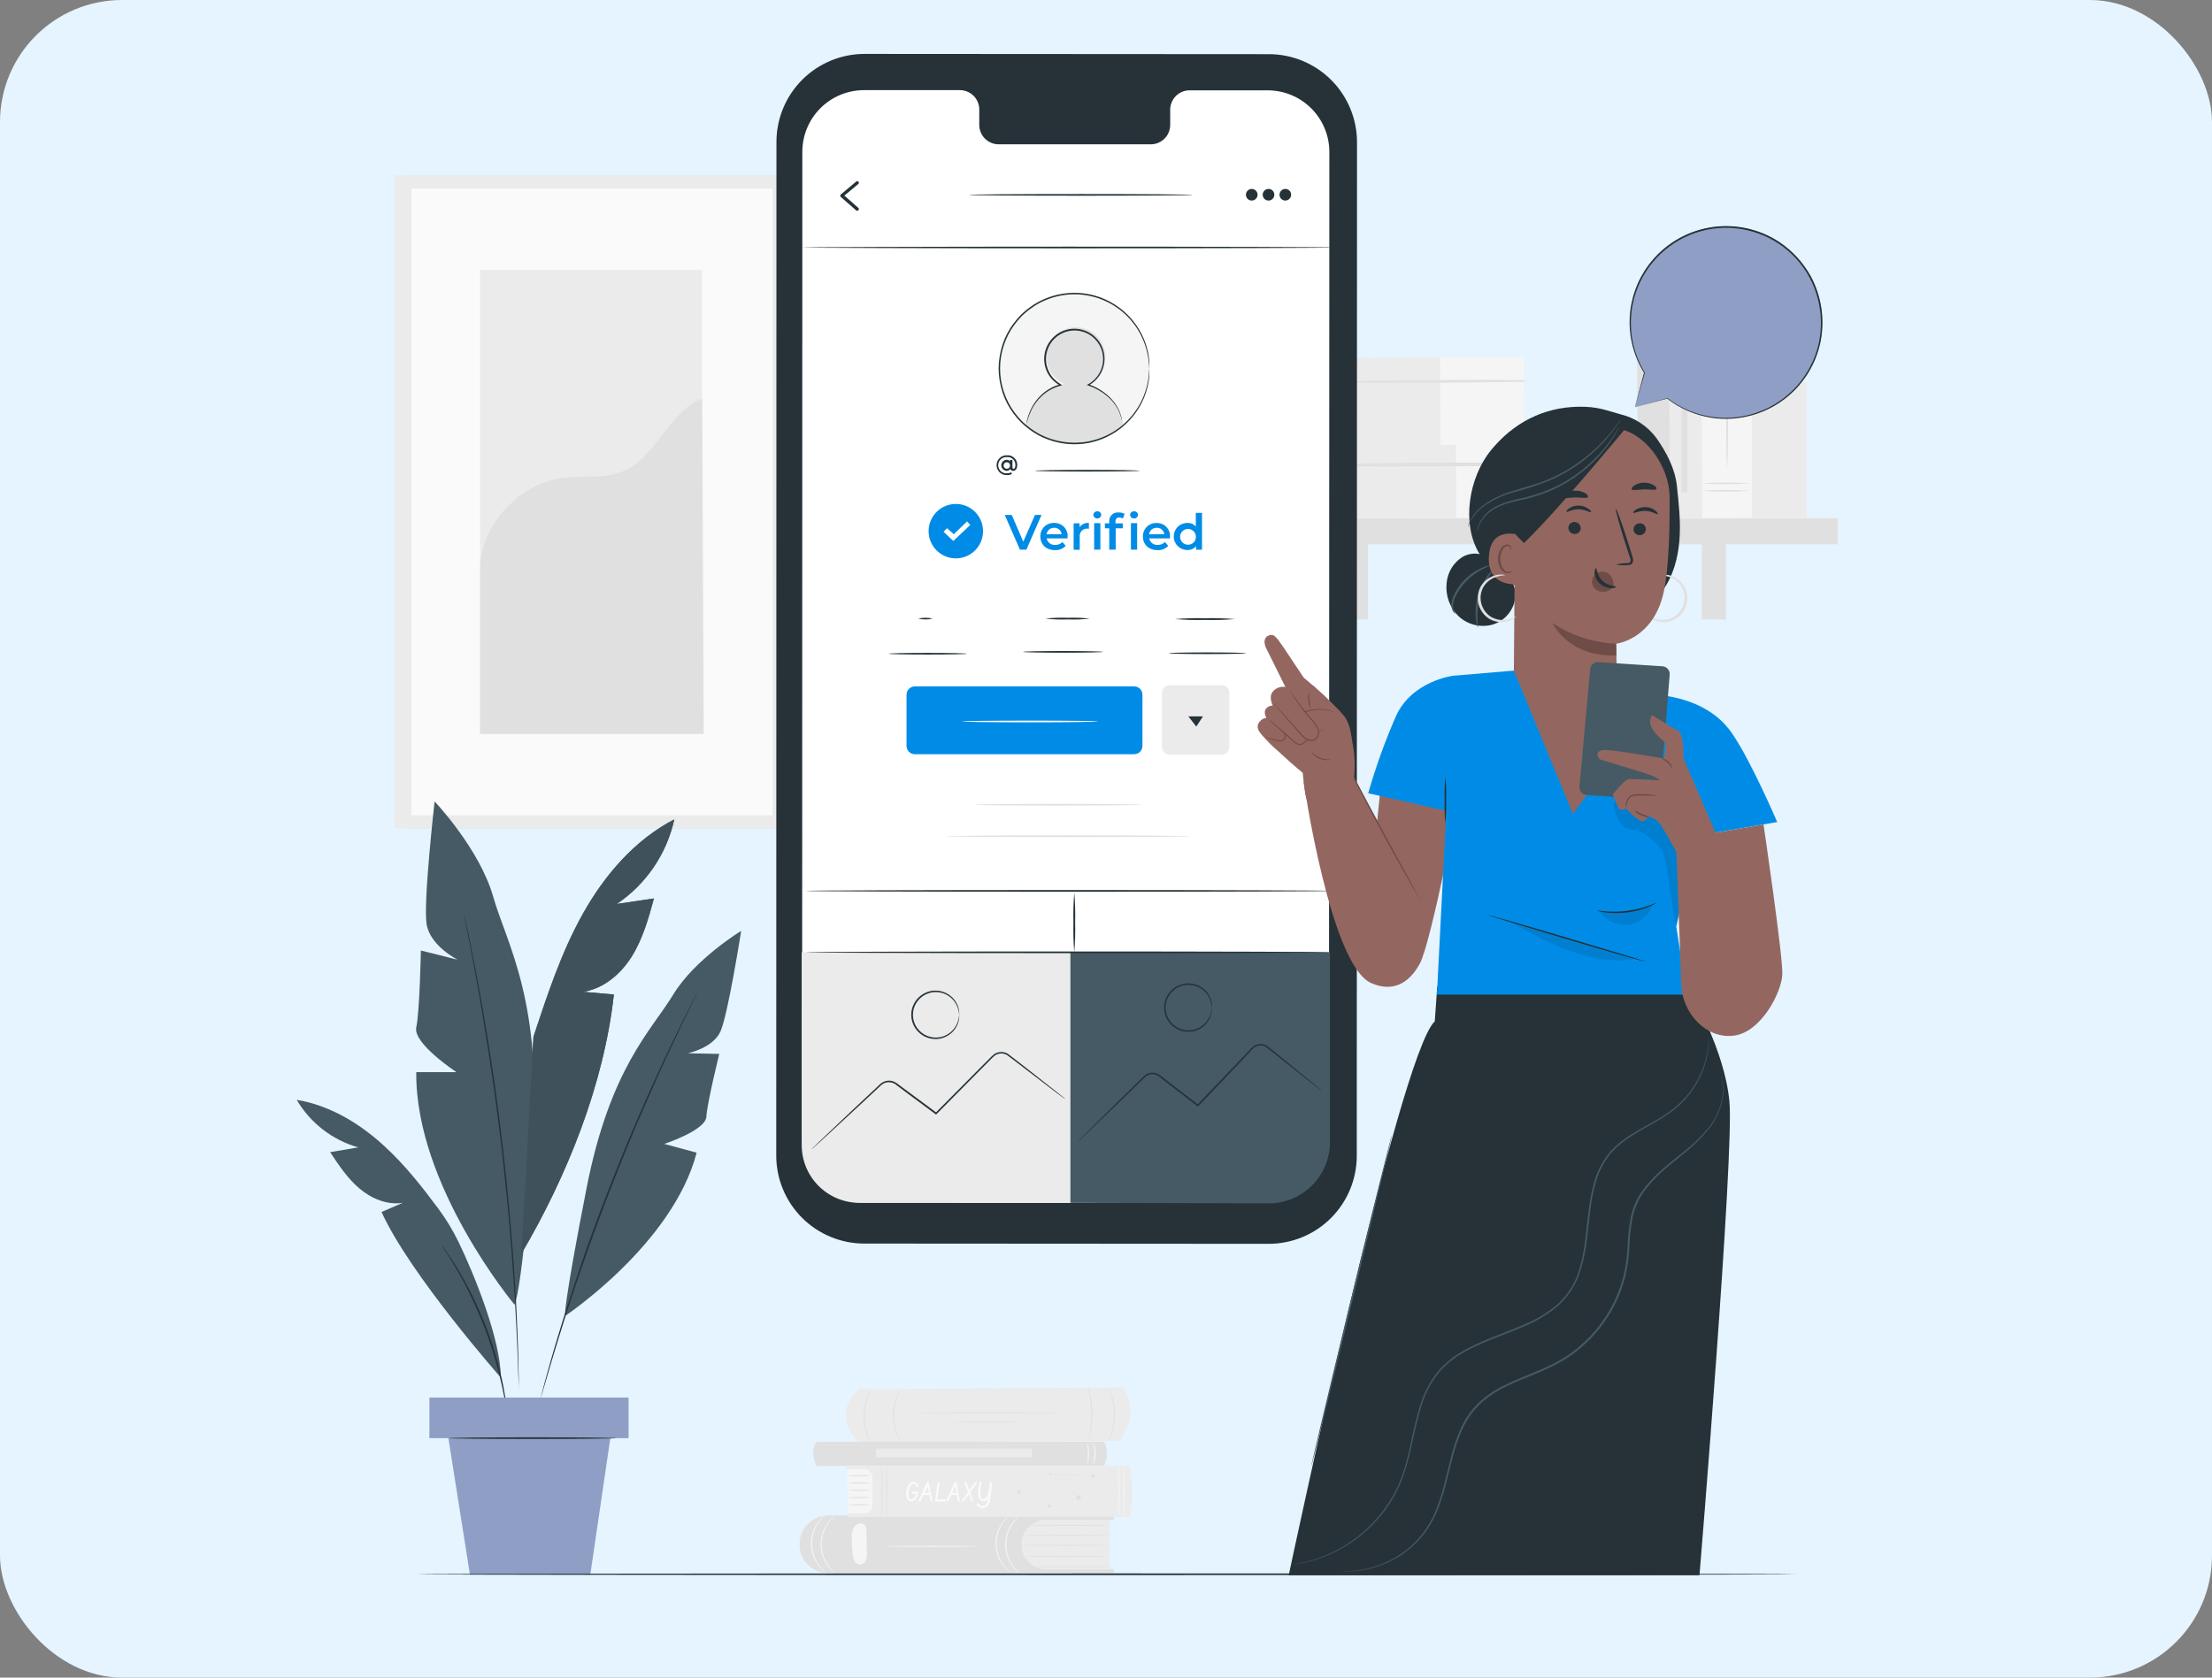 <svg width="145" height="110" viewBox="0 0 145 110" fill="none" xmlns="http://www.w3.org/2000/svg">
<rect x="0" y="0" width="145" height="110" fill="#808080" stroke="none"/>
<rect width="145" height="110" rx="8" fill="#E5F4FF"/>
<g clip-path="url(#clip0)">
<path d="M52.601 11.496H26.726V54.326H52.601V11.496Z" fill="#E0E0E0"/>
<path d="M51.738 11.496H25.863V54.326H51.738V11.496Z" fill="#EBEBEB"/>
<path d="M50.638 12.363H26.968V53.455H50.638V12.363Z" fill="#FAFAFA"/>
<path d="M46.026 17.703H31.472V48.115H46.026V17.703Z" fill="#EBEBEB"/>
<path d="M31.471 37.354C31.437 34.512 33.992 31.739 36.806 31.342C38.147 31.153 39.564 31.419 40.827 30.905C43.063 29.988 43.776 27.015 46.028 26.133L46.13 48.116H31.471V37.354Z" fill="#E0E0E0"/>
<path d="M109.442 23.414L107.318 23.426L107.376 33.993L109.5 33.981L109.442 23.414Z" fill="#E0E0E0"/>
<path d="M94.422 23.439L88.922 23.469L88.953 29.302L94.454 29.272L94.422 23.439Z" fill="#EBEBEB"/>
<path d="M99.897 23.412L94.397 23.441L94.428 29.275L99.928 29.245L99.897 23.412Z" fill="#F5F5F5"/>
<path d="M88.93 25.086C92.584 25.116 96.248 25.086 99.902 25.035C99.916 25.032 99.928 25.025 99.937 25.014C99.946 25.004 99.951 24.99 99.951 24.976C99.951 24.963 99.946 24.949 99.937 24.939C99.928 24.928 99.916 24.921 99.902 24.918C96.247 24.897 92.59 24.919 88.93 24.984C88.916 24.984 88.903 24.989 88.894 24.999C88.884 25.008 88.879 25.021 88.879 25.035C88.879 25.048 88.884 25.061 88.894 25.071C88.903 25.08 88.916 25.086 88.93 25.086Z" fill="#E0E0E0"/>
<path d="M95.487 29.176L85.495 29.23L85.521 33.984L95.513 33.929L95.487 29.176Z" fill="#EBEBEB"/>
<path d="M105.43 29.126L95.438 29.18L95.463 33.933L105.455 33.879L105.43 29.126Z" fill="#F5F5F5"/>
<path d="M85.499 30.558C92.136 30.634 98.797 30.558 105.434 30.46C105.448 30.457 105.46 30.45 105.469 30.439C105.478 30.429 105.483 30.415 105.483 30.402C105.483 30.388 105.478 30.374 105.469 30.364C105.46 30.353 105.448 30.346 105.434 30.343C98.797 30.307 92.136 30.311 85.499 30.458C85.487 30.46 85.477 30.466 85.469 30.476C85.462 30.485 85.458 30.496 85.458 30.508C85.458 30.52 85.462 30.531 85.469 30.54C85.477 30.549 85.487 30.555 85.499 30.558Z" fill="#E0E0E0"/>
<path d="M120.472 33.988H81.762V35.692H120.472V33.988Z" fill="#E0E0E0"/>
<path d="M89.674 34.809H88.1V40.621H89.674V34.809Z" fill="#E0E0E0"/>
<path d="M113.133 34.809H111.559V40.621H113.133V34.809Z" fill="#E0E0E0"/>
<path d="M111.516 19.473L109.392 19.484L109.47 34.017L111.594 34.006L111.516 19.473Z" fill="#EBEBEB"/>
<path d="M114.835 22.177L111.535 22.195L111.599 33.972L114.898 33.954L114.835 22.177Z" fill="#F5F5F5"/>
<path d="M114.809 24.452C113.711 24.528 112.608 24.528 111.51 24.452C112.608 24.375 113.711 24.375 114.809 24.452Z" fill="#E0E0E0"/>
<path d="M114.809 23.96C113.711 24.036 112.608 24.036 111.51 23.96C112.608 23.883 113.711 23.883 114.809 23.96Z" fill="#E0E0E0"/>
<path d="M114.809 32.182C113.711 32.259 112.608 32.259 111.51 32.182C112.608 32.106 113.711 32.106 114.809 32.182Z" fill="#E0E0E0"/>
<path d="M114.809 31.694C113.711 31.768 112.608 31.768 111.51 31.694C112.608 31.618 113.711 31.618 114.809 31.694Z" fill="#E0E0E0"/>
<path d="M113.214 30.616C113.182 30.616 113.156 29.427 113.156 27.961C113.156 26.495 113.182 25.309 113.214 25.309C113.245 25.309 113.271 26.495 113.271 27.961C113.271 29.427 113.241 30.616 113.214 30.616Z" fill="#E0E0E0"/>
<path d="M118.438 25.074H114.846V33.963H118.438V25.074Z" fill="#EBEBEB"/>
<path d="M111.033 21.961C111.035 22.082 111.001 22.201 110.935 22.303C110.869 22.405 110.774 22.485 110.663 22.533C110.551 22.581 110.428 22.595 110.309 22.573C110.189 22.55 110.079 22.493 109.993 22.408C109.906 22.322 109.847 22.213 109.822 22.095C109.798 21.976 109.809 21.852 109.855 21.74C109.901 21.627 109.979 21.531 110.08 21.463C110.181 21.396 110.3 21.359 110.421 21.359C110.582 21.359 110.736 21.422 110.851 21.534C110.965 21.647 111.031 21.8 111.033 21.961Z" fill="#E0E0E0"/>
<path d="M110.61 23.637H110.231V32.282H110.61V23.637Z" fill="#E0E0E0"/>
<path d="M56.328 91.087C56.328 91.087 54.383 92.572 56.246 94.527C56.261 94.543 56.281 94.556 56.302 94.566C56.323 94.575 56.346 94.579 56.369 94.58L73.368 94.48C73.368 94.48 74.819 92.852 73.614 90.977L56.328 91.087Z" fill="#EBEBEB"/>
<path d="M69.61 92.632C69.61 92.651 67.488 92.666 64.884 92.666C62.28 92.666 60.156 92.651 60.156 92.632C60.156 92.612 62.278 92.598 64.884 92.598C67.49 92.598 69.61 92.612 69.61 92.632Z" fill="#E0E0E0"/>
<path d="M66.966 93.251C66.966 93.27 65.973 93.285 64.744 93.285C63.516 93.285 62.523 93.27 62.523 93.251C62.523 93.232 63.518 93.215 64.744 93.215C65.971 93.215 66.966 93.232 66.966 93.251Z" fill="#E0E0E0"/>
<path d="M71.347 94.423C71.347 94.423 71.385 94.228 71.438 93.913C71.506 93.504 71.539 93.089 71.536 92.674C71.532 92.258 71.491 91.844 71.415 91.435C71.355 91.121 71.304 90.93 71.315 90.926C71.336 90.968 71.352 91.012 71.364 91.057C71.403 91.178 71.436 91.3 71.462 91.424C71.553 91.834 71.601 92.252 71.606 92.672C71.608 93.092 71.568 93.511 71.485 93.922C71.453 94.079 71.421 94.206 71.396 94.291C71.37 94.376 71.353 94.425 71.347 94.423Z" fill="#E0E0E0"/>
<path d="M72.616 90.957C72.647 90.994 72.673 91.036 72.692 91.08C72.721 91.13 72.746 91.181 72.769 91.233C72.801 91.302 72.829 91.373 72.854 91.445C72.924 91.628 72.978 91.816 73.017 92.007C73.062 92.243 73.087 92.483 73.092 92.722C73.091 92.963 73.07 93.203 73.028 93.44C72.993 93.632 72.942 93.822 72.875 94.006C72.85 94.087 72.818 94.155 72.792 94.219C72.771 94.271 72.746 94.322 72.718 94.371C72.699 94.416 72.675 94.458 72.646 94.496C72.633 94.496 72.729 94.308 72.831 93.993C72.962 93.582 73.026 93.152 73.022 92.72C73.019 92.484 72.996 92.248 72.954 92.016C72.919 91.826 72.87 91.639 72.809 91.456C72.712 91.139 72.605 90.957 72.616 90.957Z" fill="#E0E0E0"/>
<path d="M59.011 94.447C58.98 94.412 58.953 94.374 58.931 94.332C58.902 94.287 58.875 94.24 58.852 94.192C58.819 94.129 58.788 94.064 58.761 93.997C58.689 93.824 58.633 93.644 58.595 93.46C58.55 93.234 58.528 93.005 58.529 92.775C58.534 92.545 58.563 92.316 58.614 92.091C58.657 91.909 58.718 91.732 58.795 91.561C58.823 91.495 58.855 91.43 58.891 91.368C58.914 91.319 58.942 91.272 58.973 91.228C59.022 91.154 59.052 91.113 59.056 91.118C59.06 91.122 58.958 91.287 58.844 91.58C58.774 91.751 58.72 91.927 58.68 92.106C58.634 92.327 58.608 92.552 58.602 92.777C58.602 93.002 58.622 93.226 58.661 93.447C58.697 93.628 58.747 93.805 58.81 93.978C58.92 94.273 59.022 94.441 59.011 94.447Z" fill="#E0E0E0"/>
<path d="M57.176 94.859C57.141 94.821 57.111 94.778 57.089 94.731C57.058 94.678 57.032 94.622 57.01 94.564C56.972 94.495 56.937 94.424 56.906 94.352C56.824 94.157 56.76 93.957 56.713 93.751C56.594 93.247 56.583 92.724 56.679 92.215C56.716 92.007 56.773 91.803 56.847 91.606C56.874 91.521 56.91 91.449 56.938 91.383C56.963 91.327 56.99 91.272 57.021 91.22C57.043 91.172 57.07 91.128 57.102 91.086C57.114 91.086 57.006 91.287 56.889 91.623C56.823 91.82 56.773 92.021 56.738 92.225C56.699 92.476 56.68 92.729 56.683 92.983C56.694 93.445 56.784 93.902 56.949 94.335C57.07 94.664 57.187 94.852 57.176 94.859Z" fill="#E0E0E0"/>
<path d="M72.743 99.66V102.911H66.449V99.66H72.743Z" fill="#EBEBEB"/>
<path d="M52.415 101.31C52.415 101.339 52.415 101.367 52.415 101.397C52.446 101.871 52.656 102.316 53.004 102.641C53.352 102.965 53.811 103.144 54.287 103.141H73.032V102.905H68.576C68.145 102.905 67.731 102.734 67.427 102.429C67.122 102.124 66.951 101.711 66.951 101.28C66.951 100.849 67.122 100.435 67.427 100.131C67.731 99.826 68.145 99.654 68.576 99.654H73.032V99.309L54.282 99.372C54.032 99.373 53.783 99.424 53.552 99.523C53.322 99.621 53.113 99.765 52.939 99.946C52.764 100.126 52.628 100.34 52.538 100.574C52.449 100.809 52.407 101.059 52.415 101.31Z" fill="#E0E0E0"/>
<path d="M72.743 101.327C72.743 101.346 71.449 101.363 69.853 101.363C68.257 101.363 66.963 101.346 66.963 101.327C66.963 101.308 68.257 101.293 69.853 101.293C71.449 101.293 72.743 101.31 72.743 101.327Z" fill="#E0E0E0"/>
<path d="M72.652 102.057C72.652 102.077 71.428 102.091 69.917 102.091C68.406 102.091 67.182 102.077 67.182 102.057C67.182 102.038 68.406 102.023 69.917 102.023C71.428 102.023 72.652 102.038 72.652 102.057Z" fill="#E0E0E0"/>
<path d="M72.744 102.729C72.744 102.748 71.643 102.763 70.284 102.763C68.927 102.763 67.825 102.748 67.825 102.729C67.825 102.71 68.927 102.695 70.284 102.695C71.643 102.695 72.744 102.71 72.744 102.729Z" fill="#E0E0E0"/>
<path d="M72.743 100.667C72.743 100.686 71.47 100.701 69.913 100.701C68.355 100.701 67.082 100.686 67.082 100.667C67.082 100.648 68.355 100.633 69.913 100.633C71.47 100.633 72.743 100.648 72.743 100.667Z" fill="#E0E0E0"/>
<path d="M72.652 100.011C72.652 100.03 71.523 100.045 70.133 100.045C68.743 100.045 67.612 100.03 67.612 100.011C67.612 99.991 68.741 99.977 70.133 99.977C71.525 99.977 72.652 99.991 72.652 100.011Z" fill="#E0E0E0"/>
<path d="M54.689 99.426C54.543 99.572 54.41 99.731 54.29 99.899C54.005 100.31 53.855 100.799 53.861 101.298C53.866 101.798 54.027 102.283 54.322 102.687C54.447 102.852 54.584 103.007 54.732 103.152C54.683 103.124 54.638 103.09 54.598 103.052C54.481 102.952 54.376 102.839 54.283 102.717C53.971 102.309 53.799 101.812 53.793 101.298C53.787 100.785 53.948 100.284 54.252 99.869C54.341 99.745 54.443 99.63 54.557 99.528C54.597 99.488 54.641 99.454 54.689 99.426Z" fill="#F5F5F5"/>
<path d="M54.055 99.359C53.911 99.508 53.778 99.667 53.656 99.835C53.372 100.245 53.223 100.734 53.229 101.233C53.235 101.732 53.396 102.217 53.69 102.621C53.814 102.786 53.951 102.942 54.099 103.086C54.05 103.058 54.004 103.025 53.964 102.986C53.847 102.885 53.742 102.773 53.649 102.651C53.337 102.244 53.164 101.747 53.158 101.234C53.152 100.722 53.312 100.221 53.615 99.807C53.704 99.682 53.807 99.567 53.921 99.463C53.961 99.424 54.006 99.389 54.055 99.359Z" fill="#F5F5F5"/>
<path d="M66.79 99.426C66.646 99.573 66.513 99.732 66.393 99.899C66.108 100.31 65.958 100.799 65.964 101.298C65.969 101.798 66.13 102.283 66.425 102.687C66.549 102.852 66.687 103.007 66.835 103.152C66.785 103.124 66.74 103.091 66.699 103.052C66.583 102.952 66.478 102.839 66.386 102.717C66.073 102.31 65.899 101.813 65.892 101.3C65.885 100.786 66.044 100.285 66.346 99.869C66.435 99.744 66.537 99.629 66.652 99.528C66.694 99.489 66.74 99.454 66.79 99.426Z" fill="#F5F5F5"/>
<path d="M66.158 99.359C66.013 99.507 65.879 99.666 65.759 99.835C65.474 100.245 65.324 100.734 65.33 101.233C65.335 101.732 65.497 102.217 65.791 102.621C65.916 102.786 66.053 102.941 66.201 103.086C66.153 103.057 66.108 103.024 66.067 102.986C65.95 102.886 65.845 102.774 65.753 102.651C65.44 102.244 65.268 101.747 65.262 101.234C65.256 100.722 65.416 100.221 65.719 99.807C65.808 99.682 65.91 99.567 66.025 99.463C66.064 99.423 66.109 99.388 66.158 99.359Z" fill="#F5F5F5"/>
<path d="M56.822 101.783L56.803 100.459C56.81 100.344 56.795 100.229 56.758 100.119C56.739 100.065 56.706 100.016 56.661 99.979C56.617 99.942 56.563 99.917 56.506 99.907C56.34 99.833 56.081 99.971 55.966 100.162C55.864 100.362 55.82 100.587 55.837 100.811C55.832 101.16 55.849 101.508 55.888 101.855C55.895 102.022 55.937 102.185 56.011 102.335C56.044 102.412 56.1 102.477 56.173 102.52C56.245 102.564 56.329 102.583 56.413 102.576C56.497 102.568 56.576 102.535 56.64 102.48C56.703 102.425 56.748 102.351 56.767 102.269C56.816 102.112 56.835 101.947 56.822 101.783Z" fill="#F5F5F5"/>
<path d="M64.101 101.389C64.101 101.409 62.745 101.426 61.075 101.426C59.405 101.426 58.047 101.409 58.047 101.389C58.047 101.37 59.403 101.355 61.075 101.355C62.747 101.355 64.101 101.37 64.101 101.389Z" fill="#F5F5F5"/>
<path d="M55.564 99.298L55.53 96.215H57.209L57.266 99.298H55.564Z" fill="#F5F5F5"/>
<path d="M57.111 96.761C56.852 96.796 56.591 96.808 56.329 96.797C56.069 96.809 55.808 96.796 55.55 96.761C55.808 96.727 56.069 96.716 56.329 96.727C56.59 96.716 56.852 96.727 57.111 96.761Z" fill="#E0E0E0"/>
<path d="M57.111 97.237C56.852 97.272 56.59 97.283 56.329 97.272C56.069 97.283 55.808 97.272 55.55 97.237C55.808 97.203 56.069 97.192 56.329 97.204C56.59 97.192 56.852 97.204 57.111 97.237Z" fill="#E0E0E0"/>
<path d="M57.111 97.714C56.852 97.748 56.59 97.76 56.329 97.748C56.069 97.76 55.808 97.748 55.55 97.714C55.808 97.68 56.069 97.669 56.329 97.68C56.59 97.669 56.852 97.68 57.111 97.714Z" fill="#E0E0E0"/>
<path d="M57.111 98.191C56.852 98.225 56.59 98.236 56.329 98.225C56.069 98.236 55.808 98.225 55.55 98.191C55.808 98.157 56.069 98.145 56.329 98.157C56.59 98.145 56.852 98.157 57.111 98.191Z" fill="#E0E0E0"/>
<path d="M57.111 98.666C56.852 98.702 56.591 98.714 56.329 98.703C56.069 98.714 55.808 98.702 55.55 98.666C55.808 98.634 56.069 98.622 56.329 98.632C56.59 98.622 56.852 98.634 57.111 98.666Z" fill="#E0E0E0"/>
<path d="M55.441 96.133H74.042C74.256 97.234 74.256 98.365 74.042 99.466H55.524V99.235H56.657C56.727 99.235 56.797 99.221 56.862 99.194C56.926 99.167 56.985 99.128 57.035 99.078C57.084 99.029 57.123 98.97 57.15 98.905C57.177 98.84 57.19 98.77 57.19 98.7V96.856C57.19 96.786 57.177 96.717 57.15 96.652C57.123 96.587 57.084 96.528 57.035 96.478C56.985 96.429 56.926 96.389 56.862 96.362C56.797 96.335 56.727 96.322 56.657 96.322H55.446L55.441 96.133Z" fill="#EBEBEB"/>
<path d="M59.838 97.805H60.148C60.159 97.802 60.171 97.802 60.182 97.805C60.193 97.81 60.202 97.818 60.208 97.829C60.214 97.839 60.217 97.85 60.216 97.862C60.217 97.869 60.217 97.876 60.216 97.883C60.216 97.909 60.203 97.934 60.195 97.962C60.158 98.092 60.091 98.212 59.999 98.313C59.968 98.353 59.928 98.386 59.882 98.409C59.837 98.433 59.787 98.447 59.736 98.451H59.698C59.653 98.442 59.611 98.424 59.574 98.398C59.538 98.372 59.507 98.337 59.485 98.298C59.421 98.184 59.389 98.055 59.394 97.924C59.395 97.833 59.407 97.743 59.43 97.656C59.464 97.524 59.527 97.401 59.615 97.297C59.648 97.253 59.69 97.217 59.739 97.191C59.787 97.166 59.841 97.151 59.895 97.148C59.936 97.148 59.976 97.157 60.012 97.174C60.1 97.223 60.166 97.305 60.195 97.401C60.197 97.412 60.197 97.423 60.195 97.433C60.198 97.444 60.198 97.454 60.195 97.465C60.189 97.475 60.181 97.484 60.171 97.49C60.161 97.496 60.149 97.499 60.138 97.499C60.131 97.501 60.123 97.501 60.116 97.499C60.106 97.496 60.097 97.491 60.09 97.484C60.083 97.477 60.077 97.468 60.074 97.459C60.065 97.432 60.052 97.407 60.036 97.384C60.02 97.358 59.998 97.337 59.972 97.322C59.947 97.306 59.917 97.298 59.887 97.297C59.85 97.297 59.814 97.31 59.785 97.333C59.707 97.397 59.648 97.482 59.615 97.578C59.568 97.689 59.544 97.808 59.543 97.928C59.54 98.023 59.558 98.117 59.596 98.204C59.607 98.238 59.629 98.268 59.658 98.29C59.687 98.311 59.721 98.324 59.757 98.325C59.788 98.322 59.817 98.312 59.843 98.296C59.869 98.28 59.891 98.259 59.908 98.234C59.979 98.15 60.033 98.052 60.068 97.947C59.925 97.947 59.855 97.947 59.844 97.947C59.825 97.947 59.806 97.939 59.792 97.925C59.778 97.912 59.77 97.893 59.77 97.873V97.85C59.776 97.836 59.785 97.825 59.797 97.817C59.809 97.809 59.824 97.805 59.838 97.805Z" fill="#FAFAFA"/>
<path d="M60.895 97.194C60.895 97.194 60.895 97.209 60.895 97.218C60.908 97.261 60.979 97.646 61.108 98.371C61.109 98.377 61.109 98.382 61.108 98.388C61.111 98.399 61.111 98.411 61.108 98.422C61.103 98.433 61.095 98.441 61.085 98.447C61.075 98.453 61.064 98.456 61.052 98.456H61.042C61.03 98.454 61.019 98.448 61.009 98.44C61 98.432 60.994 98.421 60.991 98.409L60.916 98.025H60.534L60.349 98.412C60.351 98.416 60.351 98.42 60.349 98.424C60.343 98.434 60.334 98.442 60.324 98.447C60.315 98.453 60.303 98.456 60.292 98.456C60.279 98.456 60.267 98.452 60.256 98.445C60.247 98.439 60.239 98.43 60.234 98.42C60.229 98.41 60.226 98.399 60.226 98.388C60.224 98.382 60.224 98.375 60.226 98.369C60.237 98.341 60.256 98.301 60.283 98.244C60.551 97.657 60.708 97.313 60.764 97.207C60.769 97.194 60.777 97.183 60.789 97.174C60.8 97.166 60.813 97.161 60.827 97.16C60.841 97.159 60.854 97.162 60.866 97.168C60.878 97.174 60.888 97.183 60.895 97.194ZM60.812 97.453L60.6 97.889H60.893L60.812 97.453Z" fill="#FAFAFA"/>
<path d="M61.934 98.456H61.373C61.36 98.455 61.347 98.452 61.337 98.445C61.327 98.436 61.319 98.425 61.314 98.413C61.308 98.401 61.305 98.388 61.305 98.375C61.305 98.354 61.356 97.969 61.46 97.228C61.459 97.219 61.459 97.211 61.46 97.202C61.464 97.19 61.473 97.179 61.484 97.172C61.495 97.165 61.508 97.161 61.521 97.162C61.531 97.16 61.541 97.16 61.551 97.162C61.562 97.167 61.572 97.176 61.578 97.186C61.584 97.197 61.588 97.209 61.587 97.221L61.551 97.536C61.487 98.027 61.453 98.286 61.449 98.313H61.927C61.939 98.311 61.951 98.311 61.963 98.313C61.976 98.318 61.987 98.327 61.995 98.338C62.002 98.35 62.006 98.363 62.006 98.377C62.007 98.384 62.007 98.391 62.006 98.398C62.002 98.414 61.992 98.429 61.979 98.439C61.966 98.449 61.95 98.455 61.934 98.456Z" fill="#FAFAFA"/>
<path d="M62.699 97.194C62.699 97.194 62.699 97.209 62.699 97.218C62.712 97.262 62.786 97.642 62.911 98.371C62.912 98.377 62.912 98.382 62.911 98.388C62.911 98.4 62.907 98.412 62.901 98.422C62.896 98.432 62.888 98.441 62.878 98.447C62.868 98.453 62.857 98.456 62.845 98.456H62.835C62.823 98.454 62.812 98.448 62.803 98.44C62.794 98.431 62.787 98.421 62.784 98.409L62.739 98.025H62.357L62.172 98.411C62.173 98.416 62.173 98.42 62.172 98.424C62.165 98.433 62.156 98.441 62.146 98.447C62.136 98.452 62.124 98.455 62.112 98.456C62.1 98.455 62.087 98.452 62.076 98.445C62.067 98.439 62.06 98.43 62.054 98.42C62.049 98.41 62.047 98.399 62.047 98.388C62.046 98.382 62.046 98.375 62.047 98.369C62.057 98.341 62.076 98.301 62.104 98.243C62.372 97.657 62.529 97.313 62.584 97.207C62.589 97.194 62.598 97.183 62.609 97.174C62.62 97.166 62.634 97.161 62.648 97.16C62.658 97.162 62.668 97.166 62.677 97.172C62.686 97.178 62.693 97.185 62.699 97.194ZM62.616 97.453L62.404 97.889H62.697L62.616 97.453Z" fill="#FAFAFA"/>
<path d="M63.588 97.856L63.69 98.137C63.748 98.298 63.778 98.381 63.778 98.389C63.781 98.4 63.781 98.412 63.778 98.423C63.771 98.433 63.763 98.441 63.753 98.447C63.743 98.452 63.732 98.455 63.72 98.455C63.695 98.455 63.678 98.44 63.665 98.411C63.652 98.381 63.665 98.389 63.654 98.381C63.625 98.311 63.574 98.168 63.504 97.986L63.187 98.411C63.181 98.421 63.172 98.43 63.162 98.436C63.151 98.442 63.139 98.446 63.127 98.447C63.116 98.449 63.105 98.449 63.093 98.447C63.083 98.441 63.075 98.433 63.069 98.423C63.064 98.413 63.061 98.401 63.062 98.389V98.385C63.069 98.365 63.081 98.346 63.096 98.33C63.202 98.192 63.308 98.028 63.448 97.839C63.435 97.801 63.423 97.767 63.41 97.733C63.291 97.412 63.229 97.247 63.229 97.236C63.227 97.225 63.227 97.213 63.229 97.202C63.235 97.192 63.243 97.183 63.252 97.177C63.262 97.171 63.273 97.168 63.285 97.168C63.297 97.168 63.31 97.172 63.321 97.178C63.332 97.185 63.34 97.195 63.346 97.206L63.535 97.712L63.909 97.202C63.916 97.192 63.925 97.184 63.935 97.178C63.945 97.173 63.957 97.17 63.969 97.17C63.978 97.168 63.989 97.168 63.998 97.17C64.009 97.175 64.018 97.184 64.025 97.195C64.031 97.205 64.033 97.217 64.032 97.23C64.035 97.24 64.035 97.251 64.032 97.261L63.588 97.856Z" fill="#FAFAFA"/>
<path d="M64.981 97.164C64.99 97.162 65.001 97.162 65.01 97.164C65.021 97.169 65.031 97.177 65.037 97.187C65.043 97.197 65.047 97.209 65.047 97.221C64.955 97.947 64.904 98.337 64.896 98.397C64.88 98.507 64.838 98.611 64.775 98.702C64.714 98.787 64.625 98.848 64.524 98.873C64.422 98.898 64.315 98.885 64.222 98.838C64.139 98.804 64.069 98.743 64.025 98.664C64.023 98.654 64.023 98.643 64.025 98.632C64.022 98.621 64.022 98.61 64.025 98.598C64.03 98.588 64.038 98.579 64.049 98.573C64.059 98.567 64.07 98.564 64.082 98.564C64.092 98.565 64.102 98.568 64.111 98.573C64.119 98.578 64.127 98.584 64.133 98.592C64.164 98.64 64.207 98.68 64.257 98.709C64.306 98.737 64.362 98.753 64.42 98.755C64.461 98.754 64.502 98.742 64.539 98.723C64.575 98.704 64.607 98.676 64.632 98.643C64.709 98.541 64.752 98.418 64.755 98.291C64.734 98.325 64.706 98.355 64.673 98.378C64.615 98.421 64.545 98.444 64.473 98.444H64.435C64.39 98.436 64.348 98.418 64.311 98.391C64.274 98.365 64.244 98.331 64.222 98.291C64.156 98.178 64.124 98.048 64.129 97.917C64.129 97.849 64.129 97.779 64.129 97.705C64.139 97.591 64.164 97.429 64.205 97.221C64.204 97.215 64.204 97.208 64.205 97.202C64.209 97.189 64.216 97.177 64.227 97.169C64.238 97.16 64.251 97.156 64.265 97.156C64.276 97.156 64.287 97.16 64.297 97.166C64.307 97.171 64.316 97.178 64.322 97.188C64.328 97.197 64.331 97.208 64.331 97.219C64.325 97.305 64.314 97.39 64.299 97.474C64.277 97.604 64.263 97.735 64.256 97.866C64.252 97.97 64.269 98.073 64.305 98.17C64.343 98.261 64.399 98.306 64.471 98.306H64.494C64.565 98.283 64.625 98.236 64.662 98.172C64.729 98.079 64.776 97.974 64.8 97.862L64.885 97.225C64.884 97.216 64.884 97.207 64.885 97.198C64.888 97.188 64.893 97.18 64.899 97.172C64.906 97.165 64.915 97.159 64.924 97.156C64.933 97.153 64.944 97.152 64.953 97.153C64.963 97.154 64.973 97.158 64.981 97.164Z" fill="#FAFAFA"/>
<path d="M73.349 99.508C73.329 99.508 73.312 98.744 73.312 97.8C73.312 96.856 73.329 96.09 73.349 96.09C73.368 96.09 73.383 96.856 73.383 97.8C73.383 98.744 73.364 99.508 73.349 99.508Z" fill="#F5F5F5"/>
<path d="M58.121 99.508C58.102 99.508 58.087 98.744 58.087 97.8C58.087 96.856 58.102 96.09 58.121 96.09C58.14 96.09 58.155 96.856 58.155 97.8C58.155 98.744 58.14 99.508 58.121 99.508Z" fill="#E0E0E0"/>
<path d="M73.669 99.508C73.652 99.508 73.635 98.744 73.635 97.8C73.635 96.856 73.652 96.09 73.669 96.09C73.686 96.09 73.705 96.856 73.705 97.8C73.705 98.744 73.688 99.508 73.669 99.508Z" fill="#F5F5F5"/>
<path d="M57.817 99.508C57.798 99.508 57.781 98.744 57.781 97.8C57.781 96.856 57.798 96.09 57.817 96.09C57.837 96.09 57.851 96.856 57.851 97.8C57.851 98.744 57.834 99.508 57.817 99.508Z" fill="#E0E0E0"/>
<path d="M68.833 96.652L70.798 98.237L70.815 98.252H70.794L70.533 98.322L68.874 98.757L67.369 98.121L66.945 97.938L66.832 97.889L66.805 97.877H66.794H66.805L66.834 97.889L66.947 97.934L67.371 98.112L68.878 98.749L70.537 98.312L70.8 98.242V98.261L68.837 96.671" fill="#E0E0E0"/>
<path d="M70.617 97.988L70.725 98.088L70.87 98.058L70.806 98.19L70.88 98.318L70.734 98.301L70.636 98.409L70.608 98.264L70.475 98.205L70.602 98.135L70.617 97.988Z" fill="#E0E0E0"/>
<path d="M68.734 98.613L68.806 98.675L68.9 98.65L68.864 98.739L68.917 98.818L68.821 98.811L68.761 98.886L68.738 98.794L68.648 98.76L68.729 98.709L68.734 98.613Z" fill="#E0E0E0"/>
<path d="M66.649 97.757L66.767 97.763L66.839 97.672L66.869 97.785L66.98 97.825L66.879 97.887L66.875 98.006L66.784 97.932L66.673 97.964L66.715 97.853L66.649 97.757Z" fill="#E0E0E0"/>
<path d="M71.5 96.679L71.617 96.688L71.69 96.594L71.719 96.709L71.828 96.749L71.73 96.811L71.726 96.928L71.634 96.854L71.521 96.885L71.566 96.777L71.5 96.679Z" fill="#E0E0E0"/>
<path d="M68.737 96.6L68.812 96.604L68.859 96.547L68.878 96.619L68.948 96.645L68.884 96.685L68.882 96.76L68.825 96.711L68.752 96.732L68.78 96.662L68.737 96.6Z" fill="#E0E0E0"/>
<path d="M71.663 96.762C71.663 96.762 71.027 96.747 70.244 96.715C69.461 96.683 68.824 96.647 68.824 96.638C68.824 96.63 69.461 96.653 70.244 96.687C71.027 96.721 71.663 96.753 71.663 96.762Z" fill="#E0E0E0"/>
<path d="M72.378 96.107H53.512C53.266 95.546 53.204 95.013 53.512 94.535H72.378C72.495 94.781 72.556 95.049 72.556 95.321C72.556 95.593 72.495 95.862 72.378 96.107Z" fill="#E0E0E0"/>
<path d="M67.64 94.981H57.419V95.552H67.64V94.981Z" fill="#EBEBEB"/>
<path d="M54.236 96.114C54.174 96.062 54.123 95.997 54.088 95.923C53.991 95.752 53.933 95.562 53.916 95.366C53.898 95.17 53.923 94.972 53.988 94.787C54.009 94.708 54.048 94.635 54.102 94.574C54.084 94.652 54.061 94.728 54.035 94.804C53.985 94.986 53.968 95.175 53.984 95.362C54.002 95.55 54.052 95.733 54.13 95.904C54.172 95.971 54.207 96.041 54.236 96.114Z" fill="#E0E0E0"/>
<path d="M54.645 96.114C54.582 96.063 54.531 95.998 54.497 95.923C54.399 95.752 54.34 95.562 54.322 95.367C54.306 95.17 54.33 94.973 54.395 94.787C54.418 94.709 54.457 94.636 54.509 94.574C54.492 94.652 54.469 94.729 54.441 94.804C54.393 94.986 54.376 95.175 54.393 95.362C54.409 95.55 54.459 95.734 54.539 95.904C54.579 95.972 54.614 96.042 54.645 96.114Z" fill="#E0E0E0"/>
<path d="M71.614 96.077C71.69 95.828 71.735 95.57 71.748 95.31C71.737 95.049 71.695 94.79 71.623 94.539C71.761 94.772 71.829 95.04 71.816 95.31C71.827 95.58 71.757 95.847 71.614 96.077Z" fill="#F5F5F5"/>
<path d="M71.265 96.073C71.243 96.073 71.322 95.735 71.32 95.318C71.318 94.902 71.241 94.571 71.263 94.566C71.431 95.054 71.431 95.585 71.263 96.073H71.265Z" fill="#F5F5F5"/>
<path d="M83.163 81.557L56.653 81.54C55.895 81.54 55.145 81.39 54.445 81.1C53.745 80.81 53.108 80.384 52.573 79.848C52.037 79.312 51.612 78.676 51.322 77.975C51.032 77.275 50.883 76.524 50.884 75.766L50.897 9.309C50.897 8.55 51.047 7.799 51.337 7.099C51.627 6.398 52.053 5.762 52.59 5.225C53.126 4.689 53.763 4.264 54.464 3.974C55.165 3.684 55.916 3.535 56.675 3.535L83.182 3.552C84.713 3.553 86.18 4.162 87.263 5.245C88.345 6.327 88.953 7.795 88.954 9.326L88.939 75.783C88.939 76.542 88.789 77.293 88.499 77.993C88.209 78.694 87.783 79.331 87.247 79.867C86.711 80.403 86.074 80.828 85.373 81.118C84.672 81.408 83.921 81.558 83.163 81.557Z" fill="#263238"/>
<path d="M83.095 5.923H77.955C77.788 5.926 77.622 5.963 77.469 6.03C77.315 6.098 77.176 6.195 77.06 6.316C76.944 6.437 76.853 6.58 76.793 6.737C76.732 6.893 76.703 7.06 76.708 7.228V8.159C76.712 8.327 76.682 8.494 76.622 8.65C76.561 8.807 76.47 8.95 76.354 9.071C76.237 9.192 76.099 9.289 75.945 9.356C75.791 9.423 75.626 9.459 75.458 9.462H65.44C65.272 9.459 65.107 9.423 64.953 9.355C64.8 9.288 64.661 9.191 64.545 9.069C64.429 8.948 64.338 8.805 64.278 8.648C64.217 8.492 64.188 8.325 64.192 8.157V7.224C64.198 7.056 64.17 6.888 64.11 6.731C64.051 6.574 63.961 6.431 63.845 6.308C63.73 6.186 63.591 6.088 63.438 6.02C63.285 5.952 63.119 5.914 62.951 5.91H61.143H56.647C56.115 5.909 55.589 6.013 55.097 6.215C54.606 6.418 54.159 6.715 53.783 7.09C53.407 7.465 53.108 7.911 52.904 8.402C52.7 8.893 52.594 9.419 52.594 9.95L52.581 74.818C52.579 75.349 52.682 75.875 52.884 76.365C53.086 76.856 53.383 77.302 53.757 77.677C54.132 78.053 54.577 78.351 55.067 78.555C55.557 78.758 56.082 78.863 56.613 78.863L83.069 78.878C83.6 78.878 84.126 78.774 84.617 78.571C85.108 78.368 85.554 78.07 85.93 77.695C86.305 77.319 86.604 76.874 86.807 76.383C87.011 75.892 87.116 75.367 87.116 74.835L87.141 9.967C87.141 9.436 87.037 8.91 86.833 8.419C86.63 7.928 86.332 7.482 85.956 7.107C85.58 6.731 85.134 6.433 84.643 6.23C84.152 6.027 83.626 5.923 83.095 5.923Z" fill="white"/>
<path d="M87.432 16.227C87.432 16.257 79.621 16.282 69.99 16.282C60.358 16.282 52.554 16.25 52.554 16.227C52.554 16.204 60.362 16.172 70 16.172C79.638 16.172 87.432 16.195 87.432 16.227Z" fill="#263238"/>
<path d="M56.194 13.823C56.169 13.823 56.144 13.814 56.124 13.797L55.115 12.913C55.103 12.903 55.094 12.891 55.088 12.877C55.081 12.863 55.078 12.847 55.079 12.832C55.079 12.816 55.082 12.801 55.089 12.787C55.096 12.773 55.105 12.761 55.117 12.751L56.127 11.902C56.148 11.885 56.176 11.877 56.204 11.879C56.232 11.882 56.257 11.896 56.275 11.917C56.284 11.928 56.291 11.94 56.295 11.954C56.299 11.967 56.301 11.981 56.299 11.995C56.298 12.009 56.294 12.022 56.287 12.034C56.28 12.046 56.271 12.057 56.26 12.066L55.349 12.826L56.263 13.628C56.273 13.637 56.282 13.648 56.288 13.66C56.294 13.672 56.298 13.686 56.299 13.7C56.3 13.714 56.298 13.727 56.294 13.741C56.289 13.754 56.282 13.766 56.273 13.776C56.264 13.79 56.253 13.801 56.239 13.809C56.226 13.817 56.21 13.822 56.194 13.823Z" fill="#263238"/>
<path d="M78.187 12.778C78.187 12.81 74.905 12.833 70.854 12.833C66.803 12.833 63.52 12.81 63.52 12.778C63.52 12.746 66.803 12.723 70.854 12.723C74.905 12.723 78.187 12.748 78.187 12.778Z" fill="#263238"/>
<path d="M82.436 12.769C82.436 12.845 82.413 12.919 82.371 12.982C82.329 13.044 82.269 13.093 82.2 13.122C82.13 13.151 82.053 13.159 81.979 13.144C81.904 13.129 81.836 13.093 81.783 13.04C81.729 12.986 81.693 12.918 81.678 12.844C81.663 12.77 81.671 12.693 81.7 12.623C81.729 12.553 81.778 12.493 81.841 12.451C81.904 12.409 81.978 12.387 82.053 12.387C82.155 12.387 82.252 12.427 82.324 12.499C82.395 12.57 82.436 12.668 82.436 12.769Z" fill="#263238"/>
<path d="M83.535 12.769C83.535 12.845 83.513 12.919 83.471 12.982C83.428 13.045 83.369 13.094 83.299 13.123C83.229 13.151 83.152 13.159 83.078 13.144C83.003 13.129 82.935 13.092 82.882 13.039C82.828 12.985 82.792 12.917 82.778 12.842C82.763 12.768 82.771 12.691 82.8 12.621C82.829 12.552 82.879 12.492 82.942 12.45C83.005 12.408 83.079 12.386 83.155 12.387C83.205 12.387 83.255 12.397 83.301 12.416C83.347 12.435 83.389 12.463 83.425 12.499C83.46 12.534 83.488 12.577 83.507 12.623C83.526 12.669 83.535 12.719 83.535 12.769Z" fill="#263238"/>
<path d="M84.637 12.769C84.637 12.845 84.614 12.919 84.572 12.982C84.53 13.044 84.471 13.093 84.401 13.122C84.331 13.151 84.254 13.159 84.18 13.144C84.106 13.129 84.037 13.093 83.984 13.04C83.931 12.986 83.894 12.918 83.879 12.844C83.865 12.77 83.872 12.693 83.901 12.623C83.93 12.553 83.979 12.493 84.042 12.451C84.105 12.409 84.179 12.387 84.254 12.387C84.356 12.387 84.453 12.427 84.525 12.499C84.597 12.57 84.637 12.668 84.637 12.769Z" fill="#263238"/>
<path d="M66.681 30.478C66.681 30.724 66.579 30.873 66.409 30.873C66.369 30.877 66.329 30.866 66.296 30.843C66.263 30.82 66.239 30.787 66.229 30.748C66.201 30.789 66.162 30.822 66.117 30.844C66.072 30.866 66.022 30.876 65.972 30.873C65.881 30.866 65.795 30.825 65.733 30.758C65.671 30.691 65.636 30.602 65.636 30.511C65.636 30.419 65.671 30.331 65.733 30.264C65.795 30.197 65.881 30.156 65.972 30.149C66.017 30.146 66.061 30.154 66.103 30.172C66.144 30.19 66.181 30.216 66.21 30.251V30.157H66.367V30.641C66.367 30.714 66.401 30.739 66.441 30.739C66.518 30.739 66.56 30.648 66.56 30.48C66.561 30.41 66.548 30.34 66.52 30.275C66.493 30.211 66.452 30.152 66.4 30.105C66.349 30.057 66.288 30.02 66.221 29.997C66.155 29.975 66.084 29.966 66.014 29.972C65.941 29.966 65.866 29.974 65.796 29.998C65.726 30.022 65.662 30.06 65.607 30.11C65.552 30.16 65.509 30.221 65.479 30.288C65.449 30.356 65.434 30.429 65.434 30.503C65.434 30.577 65.449 30.651 65.479 30.718C65.509 30.786 65.552 30.847 65.607 30.897C65.662 30.947 65.726 30.985 65.796 31.009C65.866 31.032 65.941 31.041 66.014 31.034C66.11 31.035 66.205 31.013 66.29 30.971L66.329 31.085C66.23 31.131 66.123 31.153 66.014 31.151C65.926 31.156 65.838 31.143 65.754 31.113C65.671 31.083 65.595 31.036 65.531 30.975C65.466 30.914 65.415 30.841 65.38 30.76C65.345 30.678 65.327 30.591 65.327 30.502C65.327 30.414 65.345 30.326 65.38 30.245C65.415 30.164 65.466 30.09 65.531 30.03C65.595 29.969 65.671 29.922 65.754 29.892C65.838 29.861 65.926 29.848 66.014 29.853C66.1 29.847 66.186 29.858 66.267 29.887C66.348 29.915 66.422 29.96 66.485 30.019C66.548 30.078 66.598 30.149 66.631 30.228C66.665 30.307 66.682 30.392 66.681 30.478ZM66.212 30.51C66.209 30.468 66.195 30.429 66.17 30.395C66.145 30.362 66.111 30.337 66.072 30.323C66.033 30.309 65.991 30.306 65.951 30.316C65.91 30.325 65.874 30.347 65.845 30.377C65.817 30.407 65.798 30.445 65.791 30.485C65.783 30.526 65.788 30.568 65.805 30.607C65.821 30.645 65.848 30.677 65.883 30.7C65.918 30.723 65.958 30.735 65.999 30.735C66.028 30.735 66.057 30.729 66.084 30.718C66.111 30.706 66.135 30.689 66.154 30.668C66.174 30.647 66.19 30.622 66.2 30.595C66.209 30.568 66.214 30.539 66.212 30.51Z" fill="#263238"/>
<path d="M74.699 30.866C74.699 30.896 73.162 30.921 71.27 30.921C69.377 30.921 67.843 30.896 67.843 30.866C67.843 30.836 69.377 30.809 71.27 30.809C73.162 30.809 74.699 30.834 74.699 30.866Z" fill="#263238"/>
<path d="M61.142 40.563C60.829 40.637 60.503 40.637 60.19 40.563C60.503 40.489 60.829 40.489 61.142 40.563Z" fill="#263238"/>
<path d="M63.376 42.864C63.376 42.894 62.23 42.919 60.815 42.919C59.4 42.919 58.256 42.894 58.256 42.864C58.256 42.834 59.402 42.809 60.815 42.809C62.228 42.809 63.376 42.834 63.376 42.864Z" fill="#263238"/>
<path d="M71.44 40.562C70.957 40.618 70.47 40.636 69.984 40.617C69.498 40.636 69.011 40.618 68.528 40.562C69.011 40.507 69.498 40.489 69.984 40.507C70.47 40.489 70.957 40.507 71.44 40.562Z" fill="#263238"/>
<path d="M72.301 42.743C72.301 42.773 71.127 42.798 69.68 42.798C68.233 42.798 67.058 42.773 67.058 42.743C67.058 42.713 68.231 42.688 69.68 42.688C71.13 42.688 72.301 42.713 72.301 42.743Z" fill="#263238"/>
<path d="M80.945 40.594C80.292 40.648 79.637 40.667 78.982 40.649C78.328 40.667 77.672 40.648 77.019 40.594C77.672 40.538 78.328 40.519 78.982 40.539C79.637 40.519 80.293 40.538 80.945 40.594Z" fill="#263238"/>
<path d="M81.68 42.833C81.68 42.864 80.549 42.888 79.152 42.888C77.756 42.888 76.623 42.864 76.623 42.833C76.623 42.801 77.754 42.777 79.152 42.777C80.551 42.777 81.68 42.803 81.68 42.833Z" fill="#263238"/>
<path d="M74.349 45.008H59.966C59.667 45.008 59.425 45.25 59.425 45.549V48.912C59.425 49.211 59.667 49.453 59.966 49.453H74.349C74.647 49.453 74.89 49.211 74.89 48.912V45.549C74.89 45.25 74.647 45.008 74.349 45.008Z" fill="#008CE6"/>
<path d="M71.966 47.305C71.966 47.335 69.976 47.361 67.52 47.361C65.066 47.361 63.065 47.335 63.065 47.305C63.065 47.276 65.055 47.25 67.52 47.25C69.986 47.25 71.966 47.273 71.966 47.305Z" fill="white"/>
<path d="M80.084 44.926H76.672C76.394 44.926 76.169 45.151 76.169 45.429V48.979C76.169 49.256 76.394 49.482 76.672 49.482H80.084C80.362 49.482 80.587 49.256 80.587 48.979V45.429C80.587 45.151 80.362 44.926 80.084 44.926Z" fill="#EBEBEB"/>
<path d="M77.9 46.973H78.854L78.419 47.642L77.9 46.973Z" fill="#263238"/>
<path d="M74.889 52.762C74.889 52.794 72.43 52.818 69.398 52.818C66.366 52.818 63.906 52.794 63.906 52.762C63.906 52.73 66.366 52.707 69.398 52.707C72.43 52.707 74.889 52.733 74.889 52.762Z" fill="#E0E0E0"/>
<path d="M78.085 54.829C78.085 54.858 74.478 54.884 70.021 54.884C65.565 54.884 61.958 54.858 61.958 54.829C61.958 54.799 65.565 54.773 70.021 54.773C74.478 54.773 78.085 54.799 78.085 54.829Z" fill="#E0E0E0"/>
<path d="M87.354 58.415C87.354 58.447 79.619 58.472 70.077 58.472C60.534 58.472 52.8 58.447 52.8 58.415C52.8 58.383 60.534 58.359 70.077 58.359C79.619 58.359 87.354 58.385 87.354 58.415Z" fill="#263238"/>
<path d="M70.421 62.438C70.367 61.788 70.348 61.134 70.366 60.482C70.348 59.83 70.367 59.177 70.421 58.527C70.477 59.177 70.496 59.83 70.477 60.482C70.496 61.134 70.477 61.788 70.421 62.438Z" fill="#263238"/>
<path d="M68.275 33.762L67.282 36.041H66.858L65.862 33.762H66.321L67.078 35.519L67.844 33.762H68.275Z" fill="#008CE6"/>
<path d="M69.975 35.304H68.611C68.636 35.432 68.707 35.547 68.811 35.625C68.916 35.703 69.045 35.74 69.175 35.729C69.262 35.733 69.35 35.718 69.431 35.685C69.512 35.652 69.585 35.603 69.646 35.54L69.858 35.791C69.769 35.886 69.661 35.961 69.54 36.01C69.419 36.059 69.288 36.08 69.158 36.073C68.576 36.073 68.199 35.699 68.199 35.181C68.195 35.062 68.215 34.943 68.259 34.832C68.304 34.721 68.37 34.62 68.456 34.536C68.541 34.453 68.643 34.387 68.754 34.345C68.866 34.303 68.986 34.284 69.105 34.29C69.223 34.286 69.341 34.306 69.451 34.35C69.561 34.394 69.66 34.46 69.743 34.545C69.825 34.629 69.889 34.73 69.931 34.841C69.972 34.952 69.99 35.07 69.983 35.188C69.981 35.215 69.977 35.264 69.975 35.304ZM68.608 35.033H69.593C69.581 34.913 69.524 34.802 69.433 34.723C69.341 34.644 69.223 34.603 69.103 34.608C68.982 34.604 68.864 34.645 68.772 34.724C68.681 34.803 68.622 34.913 68.608 35.033Z" fill="#008CE6"/>
<path d="M71.379 34.288V34.674C71.348 34.668 71.316 34.664 71.285 34.663C71.214 34.658 71.144 34.668 71.078 34.694C71.011 34.719 70.952 34.759 70.904 34.811C70.855 34.862 70.819 34.924 70.797 34.992C70.776 35.059 70.77 35.13 70.779 35.2V36.049H70.378V34.311H70.767V34.564C70.837 34.469 70.929 34.394 71.037 34.346C71.144 34.297 71.261 34.278 71.379 34.288Z" fill="#008CE6"/>
<path d="M71.668 33.772C71.668 33.739 71.675 33.706 71.689 33.675C71.702 33.644 71.722 33.617 71.746 33.594C71.77 33.571 71.799 33.554 71.831 33.542C71.862 33.531 71.896 33.526 71.929 33.528C71.962 33.526 71.995 33.53 72.025 33.54C72.056 33.55 72.085 33.567 72.109 33.589C72.133 33.611 72.153 33.638 72.167 33.667C72.18 33.697 72.188 33.729 72.188 33.761C72.183 33.826 72.153 33.887 72.104 33.931C72.056 33.975 71.993 33.999 71.928 33.999C71.863 33.999 71.8 33.975 71.752 33.931C71.704 33.887 71.674 33.826 71.668 33.761V33.772ZM71.723 34.303H72.131V36.041H71.723V34.303Z" fill="#008CE6"/>
<path d="M73.349 33.602C73.478 33.597 73.607 33.63 73.718 33.698L73.603 34.003C73.537 33.957 73.459 33.932 73.378 33.931C73.209 33.931 73.122 34.025 73.122 34.211V34.315H73.601V34.64H73.136V36.041H72.712V34.64H72.428V34.315H72.712V34.205C72.705 34.121 72.717 34.037 72.748 33.958C72.778 33.88 72.825 33.809 72.886 33.751C72.947 33.693 73.02 33.65 73.1 33.624C73.18 33.599 73.265 33.591 73.349 33.602ZM74.079 33.772C74.079 33.739 74.086 33.706 74.099 33.675C74.113 33.644 74.132 33.617 74.157 33.594C74.181 33.571 74.21 33.554 74.241 33.542C74.273 33.531 74.306 33.526 74.34 33.528C74.372 33.526 74.405 33.53 74.436 33.54C74.467 33.55 74.495 33.567 74.519 33.589C74.544 33.611 74.563 33.638 74.577 33.667C74.59 33.697 74.598 33.729 74.599 33.761C74.593 33.826 74.563 33.887 74.515 33.931C74.466 33.975 74.404 33.999 74.338 33.999C74.273 33.999 74.211 33.975 74.162 33.931C74.114 33.887 74.085 33.826 74.079 33.761V33.772ZM74.134 34.303H74.541V36.041H74.134V34.303Z" fill="#008CE6"/>
<path d="M76.693 35.304H75.331C75.356 35.431 75.427 35.545 75.531 35.624C75.635 35.702 75.764 35.739 75.893 35.728C75.981 35.731 76.068 35.716 76.15 35.683C76.231 35.651 76.305 35.602 76.367 35.539L76.579 35.79C76.49 35.886 76.381 35.961 76.26 36.01C76.139 36.058 76.009 36.08 75.878 36.072C75.297 36.072 74.919 35.698 74.919 35.181C74.916 35.062 74.937 34.945 74.981 34.835C75.025 34.725 75.091 34.626 75.175 34.542C75.26 34.459 75.36 34.394 75.47 34.351C75.581 34.309 75.699 34.289 75.817 34.294C75.935 34.289 76.053 34.31 76.163 34.353C76.272 34.397 76.372 34.464 76.455 34.548C76.537 34.633 76.602 34.733 76.643 34.844C76.684 34.955 76.702 35.073 76.695 35.191C76.7 35.215 76.698 35.263 76.693 35.304ZM75.327 35.032H76.32C76.307 34.912 76.25 34.801 76.158 34.722C76.067 34.643 75.948 34.602 75.828 34.608C75.706 34.602 75.587 34.643 75.494 34.721C75.401 34.8 75.341 34.911 75.327 35.032Z" fill="#008CE6"/>
<path d="M78.794 33.629V36.044H78.404V35.819C78.332 35.9 78.244 35.965 78.144 36.008C78.045 36.05 77.937 36.07 77.829 36.065C77.593 36.065 77.367 35.971 77.2 35.804C77.033 35.638 76.939 35.412 76.939 35.176C76.939 34.94 77.033 34.714 77.2 34.547C77.367 34.38 77.593 34.287 77.829 34.287C77.933 34.282 78.037 34.3 78.134 34.341C78.23 34.381 78.317 34.443 78.387 34.52V33.629H78.794ZM78.393 35.174C78.388 35.072 78.353 34.975 78.294 34.893C78.234 34.812 78.151 34.749 78.056 34.714C77.961 34.679 77.858 34.672 77.76 34.695C77.661 34.717 77.571 34.769 77.501 34.842C77.431 34.915 77.384 35.008 77.366 35.107C77.348 35.207 77.36 35.31 77.4 35.403C77.44 35.496 77.506 35.575 77.59 35.631C77.675 35.687 77.774 35.717 77.875 35.717C77.946 35.718 78.016 35.705 78.081 35.678C78.146 35.651 78.205 35.61 78.254 35.559C78.302 35.508 78.34 35.447 78.364 35.381C78.388 35.315 78.398 35.244 78.393 35.174Z" fill="#008CE6"/>
<path d="M62.657 36.612C63.642 36.612 64.441 35.813 64.441 34.828C64.441 33.842 63.642 33.043 62.657 33.043C61.671 33.043 60.872 33.842 60.872 34.828C60.872 35.813 61.671 36.612 62.657 36.612Z" fill="#008CE6"/>
<path d="M61.851 34.865L62.08 34.635L62.523 35.028L63.391 34.191L63.603 34.421L62.489 35.47L61.851 34.865Z" fill="white"/>
<path d="M70.327 78.87H56.322C55.321 78.866 54.361 78.465 53.654 77.755C52.948 77.045 52.552 76.084 52.554 75.082V62.441H70.338L70.327 78.87Z" fill="#EBEBEB"/>
<path d="M83.244 78.903L70.166 78.87V62.441H87.18V74.976C87.158 76.012 86.736 77 86.002 77.732C85.269 78.464 84.28 78.884 83.244 78.903Z" fill="#455A64"/>
<path d="M87.353 62.442C87.353 62.472 79.619 62.497 70.079 62.497C60.538 62.497 52.802 62.472 52.802 62.442C52.802 62.412 60.534 62.387 70.079 62.387C79.623 62.387 87.353 62.412 87.353 62.442Z" fill="#263238"/>
<path d="M69.82 72.061C69.82 72.061 69.801 72.061 69.771 72.031L69.637 71.933L69.132 71.556L67.286 70.147C66.898 69.852 66.469 69.51 66.013 69.177C65.891 69.106 65.752 69.072 65.611 69.076C65.471 69.081 65.334 69.126 65.217 69.205C65.1 69.302 64.989 69.408 64.886 69.521L64.549 69.862L61.578 72.863L61.396 73.048L61.362 73.082L61.324 73.054L59.609 71.781L58.794 71.172C58.683 71.066 58.543 70.996 58.392 70.971C58.24 70.946 58.085 70.966 57.945 71.03C57.814 71.105 57.696 71.201 57.593 71.312L57.258 71.624L56.621 72.218L55.475 73.279L53.814 74.811L53.358 75.223L53.239 75.329C53.212 75.353 53.197 75.363 53.194 75.361C53.205 75.346 53.217 75.332 53.23 75.32L53.343 75.208L53.784 74.783L55.422 73.226L56.56 72.152L57.196 71.556L57.529 71.242L57.699 71.083C57.763 71.025 57.834 70.977 57.911 70.941C58.066 70.866 58.24 70.84 58.41 70.868C58.496 70.882 58.579 70.909 58.656 70.949C58.732 70.989 58.803 71.037 58.868 71.091L59.685 71.696L61.402 72.969H61.33L61.512 72.782L64.483 69.788L64.823 69.449C64.93 69.331 65.045 69.222 65.168 69.122C65.301 69.034 65.455 68.985 65.614 68.981C65.772 68.976 65.929 69.016 66.066 69.097C66.537 69.447 66.949 69.782 67.339 70.083L69.164 71.52L69.659 71.914L69.784 72.02C69.797 72.032 69.81 72.046 69.82 72.061Z" fill="#263238"/>
<path d="M62.879 66.541C62.866 66.541 62.879 66.405 62.809 66.17C62.717 65.84 62.519 65.551 62.244 65.347C62.057 65.206 61.839 65.112 61.608 65.073C61.345 65.026 61.075 65.049 60.825 65.141C60.547 65.242 60.307 65.424 60.133 65.663C59.946 65.918 59.845 66.226 59.845 66.542C59.845 66.859 59.946 67.167 60.133 67.422C60.3 67.648 60.526 67.823 60.786 67.927C61.047 68.031 61.331 68.06 61.608 68.012C61.839 67.972 62.057 67.877 62.244 67.736C62.519 67.532 62.717 67.242 62.809 66.912C62.873 66.679 62.866 66.541 62.879 66.541C62.882 66.574 62.882 66.608 62.879 66.641C62.879 66.736 62.868 66.831 62.847 66.923C62.768 67.27 62.571 67.579 62.289 67.797C62.095 67.95 61.867 68.054 61.625 68.101C61.33 68.158 61.026 68.13 60.746 68.021C60.467 67.912 60.224 67.727 60.046 67.485C59.844 67.213 59.734 66.882 59.734 66.542C59.734 66.203 59.844 65.872 60.046 65.599C60.233 65.344 60.492 65.152 60.789 65.045C61.057 64.95 61.345 64.928 61.625 64.981C61.867 65.03 62.094 65.133 62.289 65.285C62.571 65.503 62.768 65.812 62.847 66.159C62.868 66.252 62.879 66.348 62.879 66.444C62.882 66.476 62.882 66.509 62.879 66.541Z" fill="#263238"/>
<path d="M86.653 71.533C86.653 71.533 86.636 71.533 86.606 71.503L86.479 71.408L85.991 71.028L84.211 69.617C83.837 69.322 83.426 68.98 82.986 68.647C82.869 68.576 82.733 68.543 82.596 68.55C82.459 68.557 82.328 68.605 82.218 68.687C82.107 68.786 82.001 68.892 81.902 69.004L81.58 69.345L78.738 72.335L78.56 72.52L78.526 72.556L78.486 72.526L76.833 71.253L76.048 70.644C75.942 70.538 75.805 70.468 75.657 70.444C75.509 70.421 75.358 70.444 75.224 70.512C75.1 70.592 74.986 70.687 74.887 70.797L74.567 71.109L73.953 71.701L72.852 72.762L71.258 74.289L70.821 74.701L70.704 74.805C70.679 74.828 70.664 74.841 70.662 74.839C70.672 74.824 70.684 74.811 70.698 74.799C70.726 74.767 70.762 74.731 70.804 74.686L71.229 74.262L72.799 72.709L73.89 71.637C74.087 71.446 74.288 71.246 74.499 71.041L74.817 70.729L74.98 70.57C75.038 70.513 75.104 70.464 75.175 70.425C75.325 70.346 75.496 70.317 75.664 70.343C75.748 70.355 75.83 70.381 75.906 70.421C75.98 70.462 76.052 70.509 76.118 70.563L76.903 71.17L78.558 72.443H78.484L78.662 72.257L81.51 69.273L81.834 68.934C81.938 68.818 82.048 68.709 82.165 68.607C82.291 68.514 82.441 68.461 82.596 68.454C82.752 68.447 82.906 68.486 83.04 68.567C83.496 68.917 83.888 69.252 84.266 69.553L86.023 70.992L86.496 71.389L86.617 71.493L86.653 71.533Z" fill="#263238"/>
<path d="M79.438 66.067C79.427 66.067 79.438 65.931 79.37 65.698C79.28 65.368 79.081 65.078 78.806 64.874C78.647 64.756 78.466 64.67 78.274 64.622C78.082 64.573 77.883 64.563 77.687 64.593C77.491 64.622 77.303 64.689 77.133 64.792C76.963 64.894 76.816 65.029 76.699 65.189C76.511 65.444 76.41 65.752 76.41 66.068C76.41 66.384 76.511 66.693 76.699 66.948C76.872 67.186 77.113 67.367 77.39 67.468C77.625 67.554 77.878 67.58 78.125 67.543C78.373 67.506 78.607 67.407 78.806 67.255C79.081 67.052 79.279 66.762 79.37 66.432C79.399 66.309 79.422 66.186 79.438 66.061C79.444 66.094 79.444 66.127 79.438 66.16C79.438 66.255 79.428 66.35 79.406 66.443C79.333 66.79 79.142 67.102 78.865 67.325C78.67 67.476 78.443 67.579 78.201 67.627C77.922 67.682 77.633 67.66 77.365 67.563C77.068 67.457 76.809 67.265 76.622 67.011C76.42 66.738 76.311 66.408 76.311 66.068C76.311 65.728 76.42 65.398 76.622 65.125C76.8 64.884 77.043 64.698 77.323 64.589C77.602 64.48 77.907 64.452 78.201 64.509C78.443 64.557 78.67 64.66 78.865 64.811C79.147 65.029 79.344 65.339 79.423 65.687C79.445 65.78 79.455 65.874 79.455 65.969C79.455 66.003 79.449 66.036 79.438 66.067Z" fill="#263238"/>
<path d="M70.427 29.087C73.141 29.087 75.342 26.886 75.342 24.172C75.342 21.458 73.141 19.258 70.427 19.258C67.713 19.258 65.513 21.458 65.513 24.172C65.513 26.886 67.713 29.087 70.427 29.087Z" fill="#F5F5F5"/>
<path d="M73.604 27.901C73.52 27.121 73.147 26.401 72.557 25.885C71.967 25.368 71.205 25.091 70.421 25.11C68.677 25.11 67.482 26.43 67.238 27.911C67.238 27.911 68.316 29.104 70.421 29.087C72.526 29.07 73.604 27.901 73.604 27.901Z" fill="#E0E0E0"/>
<path d="M72.427 23.694C72.597 22.64 71.881 21.648 70.828 21.478C69.774 21.308 68.782 22.023 68.612 23.077C68.442 24.13 69.158 25.122 70.211 25.293C71.265 25.463 72.257 24.747 72.427 23.694Z" fill="#E0E0E0"/>
<path d="M73.58 27.736C73.52 27.422 73.419 27.116 73.281 26.828C73.102 26.505 72.866 26.218 72.585 25.979C72.215 25.667 71.79 25.428 71.331 25.275L71.229 25.243L71.322 25.194C71.646 25.018 71.912 24.752 72.088 24.428C72.242 24.142 72.318 23.822 72.311 23.498C72.303 23.174 72.212 22.858 72.045 22.58C71.879 22.302 71.644 22.072 71.362 21.912C71.08 21.752 70.761 21.668 70.437 21.668C70.114 21.668 69.795 21.752 69.513 21.912C69.231 22.072 68.996 22.302 68.829 22.58C68.663 22.858 68.572 23.174 68.564 23.498C68.557 23.822 68.633 24.142 68.787 24.428C68.876 24.593 68.989 24.745 69.122 24.878C69.251 25.002 69.393 25.112 69.546 25.205L69.631 25.258L69.534 25.285C69.064 25.409 68.632 25.647 68.277 25.979C68.008 26.234 67.785 26.534 67.62 26.866C67.513 27.079 67.426 27.301 67.361 27.53C67.337 27.609 67.322 27.67 67.312 27.711C67.309 27.732 67.303 27.753 67.295 27.772C67.291 27.751 67.291 27.73 67.295 27.709C67.295 27.666 67.312 27.602 67.331 27.524C67.386 27.29 67.467 27.062 67.571 26.845C67.732 26.502 67.953 26.191 68.224 25.926C68.582 25.581 69.019 25.331 69.497 25.198L69.485 25.279C69.325 25.184 69.175 25.073 69.039 24.946C68.898 24.807 68.778 24.648 68.683 24.475C68.473 24.083 68.4 23.632 68.477 23.195C68.554 22.757 68.776 22.358 69.107 22.062C69.469 21.735 69.94 21.555 70.428 21.555C70.916 21.555 71.386 21.735 71.749 22.062C71.986 22.275 72.167 22.541 72.279 22.84C72.39 23.138 72.427 23.458 72.388 23.774C72.349 24.09 72.234 24.392 72.052 24.653C71.871 24.915 71.629 25.129 71.348 25.277V25.194C71.816 25.354 72.249 25.604 72.621 25.93C72.906 26.179 73.141 26.479 73.315 26.815C73.375 26.94 73.426 27.069 73.466 27.201C73.499 27.297 73.523 27.396 73.54 27.496C73.55 27.571 73.559 27.632 73.565 27.683C73.572 27.734 73.584 27.736 73.58 27.736Z" fill="#263238"/>
<path d="M75.341 24.171C75.334 24.145 75.331 24.118 75.33 24.09C75.33 24.033 75.33 23.957 75.313 23.859L75.303 23.687C75.303 23.623 75.281 23.556 75.269 23.475C75.247 23.304 75.212 23.134 75.165 22.968C75.05 22.51 74.866 22.072 74.62 21.669C74.037 20.697 73.133 19.957 72.064 19.578C70.996 19.199 69.828 19.204 68.763 19.592C68.544 19.671 68.332 19.764 68.126 19.872C67.919 19.986 67.719 20.114 67.53 20.256C67.336 20.4 67.152 20.557 66.978 20.725C66.807 20.902 66.647 21.091 66.501 21.289C66.199 21.696 65.965 22.148 65.807 22.628C65.473 23.625 65.473 24.703 65.807 25.699C65.965 26.18 66.199 26.633 66.501 27.04C66.648 27.238 66.807 27.426 66.978 27.604C67.152 27.773 67.336 27.929 67.53 28.073C67.72 28.215 67.919 28.343 68.126 28.457C69.103 28.972 70.223 29.146 71.309 28.952C71.991 28.826 72.639 28.558 73.21 28.164C73.781 27.77 74.262 27.26 74.622 26.666C74.868 26.263 75.052 25.824 75.167 25.366C75.214 25.2 75.249 25.031 75.271 24.861C75.284 24.786 75.296 24.718 75.305 24.648L75.316 24.477C75.316 24.379 75.328 24.302 75.332 24.243C75.333 24.217 75.337 24.19 75.343 24.165C75.346 24.191 75.346 24.218 75.343 24.245C75.343 24.302 75.343 24.381 75.343 24.479C75.343 24.532 75.343 24.589 75.343 24.651C75.343 24.712 75.324 24.784 75.316 24.863C75.296 25.035 75.265 25.206 75.22 25.374C75.11 25.839 74.93 26.285 74.685 26.696C74.328 27.301 73.846 27.824 73.271 28.229C72.696 28.634 72.042 28.912 71.352 29.045C70.478 29.209 69.577 29.135 68.742 28.833C68.519 28.753 68.302 28.658 68.092 28.549C67.88 28.433 67.676 28.302 67.481 28.158C67.282 28.011 67.094 27.851 66.917 27.679C66.741 27.498 66.578 27.306 66.429 27.104C66.119 26.688 65.878 26.225 65.716 25.733C65.553 25.226 65.466 24.697 65.459 24.165C65.466 23.631 65.553 23.102 65.718 22.594C65.879 22.103 66.119 21.64 66.429 21.226C66.578 21.023 66.741 20.83 66.917 20.648C67.095 20.478 67.283 20.318 67.481 20.171C67.676 20.027 67.88 19.896 68.092 19.781C68.302 19.672 68.519 19.576 68.742 19.496C69.576 19.194 70.477 19.121 71.35 19.284C72.04 19.417 72.695 19.695 73.27 20.1C73.845 20.505 74.328 21.027 74.685 21.633C74.93 22.043 75.11 22.488 75.22 22.953C75.265 23.122 75.296 23.293 75.316 23.466C75.316 23.541 75.337 23.611 75.343 23.679C75.349 23.747 75.343 23.8 75.343 23.853C75.343 23.95 75.343 24.029 75.343 24.086C75.346 24.114 75.345 24.143 75.341 24.171Z" fill="#263238"/>
<path d="M44.201 53.727C41.621 55.063 39.641 57.366 38.219 59.899C36.797 62.433 35.885 65.215 34.971 67.975L34.175 82.214C37.177 77.106 39.588 71.101 40.239 65.211L38.24 65.032C39.581 64.82 40.706 63.857 41.423 62.698C42.141 61.54 42.508 60.218 42.866 58.913L40.428 59.273C42.352 57.978 43.702 55.991 44.201 53.727Z" fill="#455A64"/>
<path d="M44.201 53.727C41.621 55.063 39.641 57.366 38.219 59.899C36.797 62.433 35.885 65.215 34.971 67.975L34.175 82.214C37.177 77.106 39.588 71.101 40.239 65.211L38.24 65.032C39.581 64.82 40.706 63.857 41.423 62.698C42.141 61.54 42.508 60.218 42.866 58.913L40.428 59.273C42.352 57.978 43.702 55.991 44.201 53.727Z" fill="#455A64"/>
<path d="M33.73 85.549C33.73 85.549 27.213 77.747 27.287 70.299H29.921C29.921 70.299 27.06 68.419 27.287 67.366C27.514 66.314 27.589 62.325 27.589 62.325L29.997 62.927C29.997 62.927 28.191 62.025 27.964 60.593C27.737 59.161 28.49 52.551 28.49 52.551C28.49 52.551 31.425 55.634 32.329 58.794C33.233 61.953 35.601 65.639 34.905 75.268C34.209 84.898 33.73 85.549 33.73 85.549Z" fill="#455A64"/>
<path d="M37.036 86.29C37.036 86.29 44.098 81.586 45.666 75.581L43.544 75.006C43.544 75.006 46.256 74.119 46.303 73.223C46.349 72.328 47.151 69.105 47.151 69.105L45.084 69.062C45.084 69.062 46.733 68.731 47.228 67.632C47.722 66.533 48.584 61.039 48.584 61.039C48.584 61.039 45.549 62.879 44.127 65.221C42.706 67.564 39.998 70.009 38.451 77.902C36.904 85.796 37.036 86.29 37.036 86.29Z" fill="#455A64"/>
<path d="M30.273 59.34C30.273 59.34 30.273 59.367 30.295 59.42C30.316 59.474 30.329 59.56 30.352 59.66C30.401 59.873 30.469 60.191 30.564 60.588C30.66 60.984 30.759 61.483 30.872 62.056C30.984 62.629 31.122 63.282 31.254 64.006C31.534 65.453 31.827 67.189 32.13 69.099C32.434 71.008 32.718 73.145 32.979 75.377C33.24 77.61 33.433 79.745 33.586 81.686C33.739 83.628 33.838 85.38 33.896 86.851C33.934 87.587 33.951 88.254 33.97 88.839C33.989 89.425 34 89.928 34.004 90.339C34.008 90.751 34.004 91.065 34.014 91.288V91.534C34.014 91.589 34.014 91.619 34.014 91.619C34.011 91.591 34.011 91.562 34.014 91.534V91.288C34.014 91.065 33.995 90.747 33.983 90.339C33.97 89.932 33.955 89.425 33.93 88.841C33.904 88.258 33.881 87.591 33.84 86.855C33.77 85.385 33.654 83.636 33.505 81.695C33.357 79.753 33.144 77.623 32.89 75.39C32.635 73.158 32.338 71.038 32.041 69.114C31.744 67.189 31.457 65.46 31.192 64.021C31.065 63.295 30.936 62.644 30.827 62.069C30.719 61.494 30.615 61.008 30.537 60.596C30.458 60.184 30.394 59.885 30.352 59.667C30.333 59.563 30.316 59.484 30.305 59.423C30.292 59.396 30.281 59.368 30.273 59.34Z" fill="#263238"/>
<path d="M32.826 90.323C32.826 90.323 26.861 83.561 25.011 79.47L26.409 78.865C25.395 79.033 24.357 78.598 23.57 77.936C22.783 77.273 22.208 76.403 21.641 75.546L23.483 75.234C21.788 74.753 20.344 73.636 19.451 72.117C21.624 72.476 23.591 73.668 25.21 75.162C26.524 76.37 27.633 77.772 28.701 79.207C29.223 79.904 29.677 80.65 30.057 81.435C31.067 83.512 32.83 87.843 32.826 90.323Z" fill="#455A64"/>
<path d="M45.759 64.977C45.752 65 45.743 65.023 45.731 65.044L45.64 65.242C45.553 65.42 45.428 65.666 45.275 65.991C45.122 66.316 44.92 66.714 44.7 67.179C44.479 67.644 44.222 68.17 43.953 68.758C43.401 69.931 42.769 71.336 42.088 72.906C41.407 74.477 40.696 76.221 39.981 78.063C39.266 79.904 38.631 81.67 38.071 83.293C37.511 84.916 37.039 86.381 36.658 87.618C36.462 88.235 36.299 88.798 36.148 89.29C35.998 89.782 35.875 90.207 35.775 90.563C35.675 90.919 35.597 91.174 35.539 91.363L35.476 91.575C35.47 91.599 35.461 91.623 35.45 91.645C35.453 91.62 35.458 91.595 35.465 91.571C35.478 91.518 35.497 91.45 35.518 91.359L35.73 90.552C35.824 90.204 35.943 89.776 36.085 89.279C36.227 88.783 36.388 88.218 36.579 87.603C36.95 86.362 37.428 84.893 37.969 83.27C38.51 81.647 39.161 79.875 39.879 78.031C40.596 76.187 41.315 74.447 42.001 72.874C42.686 71.302 43.329 69.904 43.887 68.734C44.163 68.147 44.424 67.623 44.651 67.16C44.878 66.698 45.075 66.311 45.243 65.98L45.625 65.24L45.727 65.049C45.735 65.024 45.746 64.999 45.759 64.977Z" fill="#263238"/>
<path d="M33.333 93.225C33.319 93.185 33.31 93.143 33.305 93.1L33.248 92.741C33.225 92.584 33.197 92.393 33.155 92.173C33.112 91.952 33.078 91.7 33.017 91.424C32.911 90.87 32.758 90.216 32.563 89.495C32.367 88.773 32.115 87.997 31.811 87.19C31.508 86.384 31.175 85.635 30.852 84.962C30.53 84.29 30.216 83.702 29.919 83.216C29.781 82.968 29.643 82.753 29.526 82.562C29.41 82.371 29.314 82.206 29.221 82.074L29.025 81.767C29.002 81.732 28.981 81.695 28.964 81.656C28.995 81.685 29.022 81.718 29.044 81.754L29.257 82.051C29.348 82.178 29.458 82.34 29.579 82.528C29.7 82.717 29.842 82.929 29.985 83.176C30.282 83.657 30.606 84.249 30.944 84.918C31.281 85.586 31.608 86.344 31.916 87.15C32.223 87.956 32.465 88.746 32.66 89.469C32.855 90.193 32.998 90.853 33.085 91.409C33.14 91.687 33.172 91.941 33.206 92.164C33.24 92.387 33.265 92.578 33.28 92.735C33.295 92.892 33.307 93.002 33.316 93.098C33.327 93.139 33.333 93.182 33.333 93.225Z" fill="#263238"/>
<path d="M41.204 91.637H28.149V94.3H41.204V91.637Z" fill="#8F9EC4"/>
<path d="M29.393 94.297L30.806 103.254H38.693L40.009 94.297H29.393Z" fill="#8F9EC4"/>
<path d="M40.403 94.3C40.403 94.329 37.933 94.355 34.886 94.355C31.839 94.355 29.369 94.329 29.369 94.3C29.369 94.27 31.839 94.242 34.886 94.242C37.933 94.242 40.403 94.268 40.403 94.3Z" fill="#263238"/>
<g opacity="0.3">
<path opacity="0.3" d="M44.201 53.727C41.621 55.063 39.641 57.366 38.219 59.899C36.797 62.433 35.885 65.215 34.971 67.975L34.175 82.214C37.177 77.106 39.588 71.101 40.239 65.211L38.24 65.032C39.581 64.82 40.706 63.857 41.423 62.698C42.141 61.54 42.508 60.218 42.866 58.913L40.428 59.273C42.352 57.978 43.702 55.991 44.201 53.727Z" fill="black"/>
</g>
<path d="M110.88 65.217C110.88 65.217 113.044 68.809 113.367 72.23C113.689 75.651 111.404 103.291 111.404 103.291H84.477C84.477 103.291 91.691 69.16 94.051 66.97L94.212 64.699L110.88 65.217Z" fill="#263238"/>
<path d="M112.03 67.957C112.036 68.118 112.032 68.278 112.019 68.439C111.988 68.899 111.902 69.355 111.762 69.795C111.544 70.495 111.204 71.151 110.756 71.732C110.478 72.096 110.157 72.425 109.802 72.714C109.4 73.03 108.974 73.314 108.528 73.563C108.064 73.835 107.567 74.098 107.071 74.412C106.55 74.719 106.077 75.1 105.664 75.541C105.242 76.031 104.917 76.596 104.705 77.207C104.493 77.861 104.346 78.535 104.265 79.218C104.17 79.918 104.108 80.642 104.013 81.38C103.927 82.137 103.756 82.882 103.504 83.6C103.23 84.347 102.783 85.018 102.199 85.559C101.588 86.097 100.896 86.536 100.149 86.859C98.663 87.54 97.102 87.975 95.784 88.769C95.138 89.152 94.572 89.656 94.118 90.254C93.703 90.845 93.385 91.497 93.174 92.188C92.75 93.533 92.559 94.876 92.206 96.092C92.16 96.243 92.113 96.393 92.068 96.542C92.024 96.69 91.965 96.832 91.913 96.977C91.805 97.257 91.681 97.531 91.544 97.798C91.419 98.063 91.26 98.305 91.12 98.547C91.041 98.664 90.961 98.778 90.882 98.891L90.766 99.058L90.638 99.218C90.04 99.981 89.324 100.644 88.516 101.18C87.908 101.587 87.252 101.917 86.564 102.165C86.129 102.318 85.683 102.436 85.229 102.519L84.875 102.572L84.752 102.587L84.873 102.562L85.225 102.498C85.675 102.406 86.118 102.282 86.549 102.125C88.141 101.533 89.537 100.509 90.581 99.169L90.706 99.012L90.823 98.844L91.056 98.502C91.196 98.263 91.353 98.023 91.481 97.758C91.616 97.493 91.737 97.222 91.844 96.945C91.894 96.803 91.943 96.659 91.994 96.521C92.045 96.383 92.085 96.224 92.13 96.073C92.478 94.865 92.656 93.526 93.089 92.162C93.303 91.462 93.626 90.799 94.046 90.199C94.507 89.586 95.084 89.069 95.744 88.678C97.078 87.869 98.636 87.434 100.117 86.755C100.854 86.44 101.536 86.01 102.139 85.482C102.708 84.955 103.144 84.3 103.412 83.573C103.659 82.856 103.824 82.113 103.905 81.359C104 80.625 104.064 79.901 104.161 79.199C104.244 78.509 104.393 77.829 104.607 77.168C104.826 76.546 105.159 75.971 105.59 75.471C106.011 75.025 106.493 74.641 107.022 74.331C107.523 74.026 108.021 73.763 108.484 73.497C108.929 73.248 109.355 72.964 109.757 72.649C110.109 72.365 110.427 72.042 110.706 71.685C111.151 71.112 111.494 70.466 111.718 69.775C111.862 69.339 111.956 68.888 111.996 68.43C112.013 68.273 112.013 68.154 112.019 68.072C112.025 67.989 112.03 67.957 112.03 67.957Z" fill="#455A64"/>
<path d="M112.785 70.469C112.801 70.504 112.814 70.54 112.826 70.577C112.864 70.682 112.895 70.79 112.917 70.9C112.999 71.326 112.991 71.764 112.894 72.188C112.741 72.858 112.44 73.485 112.013 74.023C111.435 74.719 110.779 75.346 110.059 75.892C109.288 76.529 108.412 77.21 107.739 78.174C107.391 78.668 107.147 79.228 107.022 79.82C106.905 80.451 106.834 81.089 106.81 81.73C106.785 82.411 106.69 83.088 106.528 83.75C106.35 84.44 106.09 85.106 105.753 85.734C105.045 87.06 104.018 88.19 102.766 89.021C101.469 89.87 100.007 90.277 98.723 90.916C98.087 91.215 97.501 91.612 96.987 92.091C96.51 92.567 96.125 93.126 95.85 93.74C95.305 94.941 95.08 96.191 94.776 97.328C94.636 97.881 94.463 98.425 94.259 98.958C94.064 99.448 93.816 99.915 93.518 100.35C93.242 100.741 92.92 101.097 92.559 101.411C92.393 101.566 92.213 101.693 92.045 101.825C91.878 101.956 91.7 102.065 91.521 102.158C90.928 102.506 90.284 102.756 89.612 102.901C89.189 102.989 88.759 103.033 88.328 103.034L87.993 103.017H87.878H87.993H88.328C88.756 103.006 89.182 102.954 89.601 102.862C90.263 102.711 90.897 102.457 91.481 102.109C91.655 102.016 91.818 101.897 91.995 101.776C92.171 101.655 92.338 101.517 92.502 101.362C92.857 101.047 93.173 100.691 93.444 100.301C93.735 99.869 93.979 99.407 94.169 98.922C94.369 98.392 94.539 97.85 94.677 97.301C94.978 96.168 95.197 94.912 95.738 93.694C96.016 93.067 96.407 92.496 96.892 92.011C97.414 91.523 98.009 91.12 98.655 90.816C99.95 90.169 101.414 89.755 102.687 88.925C104.525 87.707 105.85 85.854 106.409 83.72C106.57 83.064 106.664 82.394 106.691 81.719C106.712 81.072 106.783 80.427 106.903 79.79C107.031 79.187 107.281 78.616 107.638 78.112C108.325 77.138 109.212 76.455 109.984 75.825C110.714 75.288 111.379 74.67 111.968 73.983C112.395 73.454 112.698 72.837 112.858 72.177C112.956 71.76 112.97 71.327 112.9 70.904C112.838 70.615 112.777 70.471 112.785 70.469Z" fill="#455A64"/>
<path d="M85.454 51.248C85.454 51.248 87.201 63.292 89.887 64.462C91.241 65.054 92.329 64.544 93.07 63.189C93.81 61.833 95.701 51.98 95.701 51.98L90.475 51.857L90.279 53.816L88.264 50.066L85.454 51.248Z" fill="#936760"/>
<path d="M93.159 59.113C93.149 59.079 93.134 59.047 93.115 59.018L92.972 58.755L92.446 57.789C91.996 56.974 91.385 55.845 90.704 54.595C90.023 53.346 89.431 52.219 88.992 51.385L88.474 50.411L88.332 50.148C88.298 50.088 88.279 50.057 88.274 50.059C88.284 50.092 88.297 50.125 88.313 50.156L88.44 50.428C88.552 50.663 88.718 51.001 88.928 51.419C89.352 52.251 89.94 53.392 90.626 54.642C91.311 55.892 91.928 57.017 92.393 57.825C92.626 58.228 92.817 58.551 92.955 58.774L93.115 59.028C93.127 59.058 93.142 59.086 93.159 59.113Z" fill="#6F4C47"/>
<path d="M111.372 54.063L109.88 60.737L110.587 65.216H94.192L95.264 44.309L99.351 43.961L109.337 45.648L111.372 54.063Z" fill="#008CE6"/>
<path d="M107.202 45.526C107.202 45.526 111.472 45.133 113.506 48.038C114.752 49.816 116.498 53.901 116.498 53.901L110.814 54.883L107.202 45.526Z" fill="#008CE6"/>
<g opacity="0.3">
<path opacity="0.3" d="M109.791 54.143C109.502 53.553 109.052 53.057 108.492 52.713C107.932 52.369 107.286 52.191 106.629 52.2C106.345 52.2 106.025 52.276 105.874 52.516C105.723 52.755 105.806 53.099 105.916 53.377C106.059 53.74 106.247 54.124 106.595 54.298C106.85 54.425 107.149 54.419 107.423 54.51C107.75 54.636 108.048 54.825 108.301 55.066C108.529 55.236 108.725 55.443 108.881 55.679C108.986 55.88 109.061 56.094 109.106 56.316C109.384 57.407 109.604 59.658 109.88 60.749L110.186 59.809C110.194 58.912 110.202 58.015 110.209 57.118C110.218 56.1 110.218 55.056 109.791 54.143Z" fill="black"/>
</g>
<path d="M104.694 59.709C104.694 59.691 104.907 59.73 105.276 59.757C105.742 59.794 106.21 59.783 106.674 59.723C107.138 59.661 107.594 59.552 108.036 59.398C108.376 59.279 108.58 59.186 108.586 59.201C108.546 59.234 108.501 59.262 108.452 59.284C108.326 59.351 108.195 59.411 108.062 59.464C107.176 59.817 106.216 59.942 105.269 59.83C105.127 59.813 104.985 59.788 104.845 59.755C104.792 59.748 104.741 59.733 104.694 59.709Z" fill="#263238"/>
<path d="M97.539 60.001C97.539 59.975 99.873 60.637 102.719 61.486C105.564 62.335 107.881 63.031 107.873 63.058C107.864 63.086 105.539 62.422 102.691 61.573C99.844 60.724 97.539 60.028 97.539 60.001Z" fill="#263238"/>
<g opacity="0.3">
<path opacity="0.3" d="M104.811 59.736C105.02 60.046 105.309 60.293 105.649 60.451C105.988 60.609 106.363 60.67 106.735 60.63C107.09 60.59 107.426 60.449 107.703 60.223C107.979 59.997 108.185 59.696 108.295 59.355C107.186 59.784 105.985 59.915 104.811 59.736Z" fill="black"/>
</g>
<g opacity="0.3">
<path opacity="0.3" d="M107.251 62.845L107.192 62.868C105.727 63.13 104.355 62.868 102.948 62.368C101.541 61.867 100.238 61.15 98.941 60.422L107.251 62.845Z" fill="black"/>
</g>
<path d="M95.264 44.307C95.264 44.307 92.561 44.638 91.512 46.947C90.792 48.593 90.182 50.286 89.688 52.014L95.205 53.255C95.205 53.255 96.072 48.587 96.138 46.947C96.213 45.145 96.285 44.254 95.264 44.307Z" fill="#008CE6"/>
<path d="M94.744 53.994C94.695 53.48 94.68 52.963 94.698 52.447C94.682 51.932 94.7 51.416 94.751 50.902C94.8 51.416 94.815 51.932 94.797 52.447C94.813 52.963 94.795 53.48 94.744 53.994Z" fill="#263238"/>
<path d="M97.739 29.517C99.197 27.734 101.157 26.707 103.468 26.669C104.767 26.648 105.306 26.917 106.241 27.17C107.177 27.396 108.003 27.944 108.575 28.717C109.24 29.659 109.798 30.714 109.923 31.857C110.05 33.035 110.18 34.219 110.091 35.399C110.001 36.579 109.683 37.765 108.987 38.724L105.985 39.246C104.325 39.301 102.645 39.356 101.03 38.979C99.415 38.601 97.847 37.731 96.981 36.316C95.78 34.349 96.279 31.301 97.739 29.517Z" fill="#263238"/>
<path d="M108.076 40.412C108.076 40.412 108.125 40.487 108.257 40.569C108.444 40.686 108.655 40.758 108.874 40.782C109.205 40.818 109.538 40.751 109.829 40.589C110.182 40.375 110.438 40.034 110.546 39.636C110.653 39.238 110.603 38.814 110.406 38.452C110.237 38.166 109.984 37.94 109.68 37.805C109.481 37.714 109.263 37.669 109.044 37.673C108.963 37.667 108.883 37.683 108.81 37.718C109.094 37.729 109.374 37.794 109.634 37.908C109.901 38.048 110.122 38.261 110.27 38.524C110.434 38.85 110.471 39.225 110.376 39.578C110.28 39.93 110.058 40.234 109.753 40.434C109.496 40.585 109.201 40.659 108.904 40.646C108.615 40.623 108.334 40.543 108.076 40.412Z" fill="#E0E0E0"/>
<path d="M94.828 38.232C94.856 37.89 94.963 37.559 95.139 37.265C95.315 36.971 95.556 36.721 95.844 36.534C96.136 36.357 96.478 36.277 96.818 36.307C97.159 36.336 97.481 36.473 97.739 36.697L98.212 37.26C98.578 37.43 98.881 37.709 99.081 38.059C99.281 38.409 99.366 38.813 99.326 39.214C99.271 39.614 99.104 39.99 98.843 40.297C98.582 40.605 98.239 40.832 97.853 40.952C97.466 41.061 97.056 41.069 96.665 40.974C96.273 40.879 95.912 40.685 95.617 40.411C95.328 40.132 95.107 39.79 94.97 39.413C94.834 39.035 94.785 38.631 94.828 38.232Z" fill="#263238"/>
<path d="M95.417 40.256C95.301 40.078 95.245 39.869 95.255 39.658C95.281 39.274 95.559 38.771 95.941 38.31C96.277 37.914 96.685 37.587 97.144 37.345C97.496 37.156 97.738 37.088 97.73 37.062C97.507 37.081 97.29 37.145 97.093 37.251C96.602 37.473 96.167 37.802 95.82 38.215C95.627 38.439 95.464 38.688 95.334 38.953C95.217 39.169 95.151 39.41 95.141 39.656C95.136 39.824 95.183 39.989 95.275 40.131C95.359 40.228 95.417 40.262 95.417 40.256Z" fill="#455A64"/>
<path d="M96.874 41.144C96.923 41.144 96.719 40.234 97.008 39.16C97.297 38.087 97.905 37.395 97.858 37.367C97.699 37.49 97.564 37.641 97.461 37.813C97.185 38.211 96.982 38.655 96.86 39.124C96.737 39.593 96.697 40.079 96.741 40.561C96.749 40.762 96.795 40.959 96.874 41.144Z" fill="#455A64"/>
<path d="M105.984 44.118C105.965 43.057 105.94 42.208 105.94 42.208C105.94 42.208 108.388 41.938 109.063 38.802C109.4 37.242 109.462 34.656 109.445 32.54C109.43 30.631 107.807 28.042 105.456 28.033L104.41 27.91L100.408 29.502C100.128 29.515 99.864 29.633 99.668 29.831C99.471 30.03 99.356 30.296 99.347 30.575L99.236 43.973L103.105 53.365L105.88 49.603L105.984 44.118Z" fill="#936760"/>
<path d="M104.359 38.062C104.383 37.901 104.464 37.755 104.589 37.65C104.703 37.552 104.846 37.494 104.996 37.486C105.146 37.477 105.295 37.517 105.419 37.601C105.548 37.701 105.649 37.833 105.71 37.984C105.771 38.136 105.79 38.3 105.765 38.462C105.697 38.558 105.608 38.639 105.506 38.699C105.403 38.758 105.289 38.795 105.171 38.806C105.133 38.808 105.096 38.808 105.058 38.806C104.871 38.805 104.691 38.734 104.555 38.606C104.483 38.536 104.428 38.451 104.395 38.357C104.361 38.263 104.349 38.162 104.359 38.062Z" fill="#6F4C47"/>
<path d="M107.891 34.701C107.886 34.807 107.84 34.908 107.763 34.98C107.686 35.053 107.583 35.093 107.477 35.09C107.425 35.092 107.373 35.083 107.324 35.064C107.276 35.045 107.232 35.016 107.195 34.98C107.158 34.944 107.128 34.901 107.108 34.853C107.088 34.805 107.077 34.753 107.077 34.701C107.082 34.596 107.128 34.496 107.205 34.423C107.283 34.35 107.385 34.311 107.491 34.313C107.543 34.311 107.595 34.32 107.643 34.339C107.692 34.358 107.736 34.386 107.773 34.423C107.81 34.459 107.84 34.502 107.86 34.55C107.88 34.598 107.891 34.649 107.891 34.701Z" fill="#263238"/>
<path d="M108.666 33.713C108.613 33.762 108.318 33.518 107.881 33.501C107.444 33.484 107.113 33.679 107.068 33.624C107.024 33.569 107.102 33.505 107.246 33.412C107.443 33.292 107.672 33.234 107.902 33.248C108.129 33.26 108.347 33.344 108.524 33.488C108.651 33.592 108.691 33.69 108.666 33.713Z" fill="#263238"/>
<path d="M105.923 37.017C106.157 36.957 106.397 36.927 106.639 36.928C106.751 36.928 106.851 36.907 106.881 36.83C106.898 36.716 106.879 36.6 106.826 36.497C106.734 36.221 106.641 35.931 106.541 35.629C106.15 34.394 105.872 33.382 105.923 33.367C105.974 33.352 106.331 34.339 106.722 35.574C106.815 35.878 106.907 36.168 106.992 36.446C107.055 36.584 107.067 36.74 107.026 36.886C107.008 36.924 106.981 36.959 106.947 36.985C106.914 37.012 106.874 37.03 106.832 37.038C106.77 37.053 106.705 37.059 106.641 37.055C106.401 37.074 106.16 37.061 105.923 37.017Z" fill="#263238"/>
<path d="M105.94 42.206C104.448 42.147 103.003 41.676 101.764 40.844C101.764 40.844 102.772 43.099 105.957 42.976L105.94 42.206Z" fill="#6F4C47"/>
<path d="M104.62 37.25C104.692 37.25 104.667 37.724 105.045 38.083C105.423 38.442 105.941 38.419 105.941 38.484C105.941 38.514 105.824 38.571 105.61 38.565C105.331 38.553 105.066 38.444 104.86 38.257C104.663 38.076 104.544 37.827 104.526 37.56C104.528 37.361 104.588 37.246 104.62 37.25Z" fill="#263238"/>
<path d="M108.573 32.066C108.494 32.167 108.163 32.078 107.771 32.089C107.378 32.099 107.049 32.184 106.968 32.089C106.932 32.04 106.981 31.938 107.121 31.838C107.314 31.713 107.539 31.647 107.768 31.649C107.997 31.641 108.222 31.702 108.416 31.823C108.573 31.915 108.613 32.014 108.573 32.066Z" fill="#263238"/>
<path d="M102.808 34.587C102.803 34.695 102.84 34.8 102.913 34.879C102.985 34.959 103.085 35.007 103.193 35.012C103.244 35.017 103.296 35.011 103.345 34.996C103.395 34.98 103.441 34.955 103.48 34.922C103.52 34.888 103.552 34.847 103.576 34.801C103.599 34.755 103.613 34.705 103.617 34.653C103.623 34.546 103.585 34.441 103.513 34.361C103.441 34.282 103.34 34.234 103.233 34.228C103.181 34.223 103.129 34.229 103.08 34.244C103.03 34.26 102.985 34.285 102.945 34.318C102.905 34.352 102.873 34.393 102.849 34.439C102.826 34.485 102.812 34.536 102.808 34.587Z" fill="#263238"/>
<path d="M102.682 33.554C102.731 33.608 103.043 33.385 103.48 33.393C103.917 33.401 104.234 33.627 104.282 33.574C104.331 33.52 104.257 33.455 104.119 33.361C103.934 33.227 103.711 33.153 103.482 33.149C103.255 33.143 103.032 33.211 102.846 33.342C102.704 33.435 102.657 33.529 102.682 33.554Z" fill="#263238"/>
<path d="M102.43 32.616C102.515 32.718 102.855 32.616 103.26 32.616C103.665 32.616 104.009 32.697 104.09 32.593C104.124 32.544 104.073 32.444 103.924 32.346C103.72 32.227 103.488 32.167 103.252 32.172C103.017 32.17 102.787 32.235 102.587 32.359C102.443 32.465 102.394 32.567 102.43 32.616Z" fill="#263238"/>
<path d="M99.895 35.89C99.907 35.652 99.665 35.084 99.434 35.041C98.819 34.912 97.694 34.899 97.599 36.478C97.465 38.634 99.657 38.322 99.665 38.26C99.674 38.199 99.852 36.703 99.895 35.89Z" fill="#936760"/>
<path d="M99.121 37.428C99.111 37.428 99.081 37.452 99.015 37.477C98.924 37.51 98.823 37.506 98.735 37.467C98.512 37.369 98.342 36.993 98.354 36.605C98.36 36.42 98.407 36.238 98.493 36.072C98.516 36.006 98.556 35.947 98.609 35.9C98.662 35.853 98.725 35.819 98.794 35.803C98.838 35.795 98.883 35.802 98.922 35.823C98.96 35.844 98.99 35.879 99.007 35.92C99.032 35.981 99.017 36.024 99.028 36.028C99.038 36.032 99.077 35.994 99.064 35.905C99.056 35.851 99.029 35.801 98.987 35.765C98.959 35.739 98.925 35.72 98.888 35.708C98.852 35.697 98.813 35.693 98.775 35.697C98.685 35.709 98.6 35.743 98.527 35.797C98.455 35.852 98.397 35.924 98.361 36.007C98.258 36.188 98.201 36.391 98.193 36.599C98.18 37.036 98.378 37.448 98.686 37.564C98.743 37.585 98.803 37.592 98.863 37.586C98.923 37.579 98.981 37.56 99.032 37.528C99.113 37.484 99.128 37.433 99.121 37.428Z" fill="#6F4C47"/>
<path d="M99.344 35.04L99.894 35.608C102.26 33.344 106.886 27.672 106.627 28.01C105.549 27.607 104.386 27.481 103.247 27.643C101.485 27.942 98.154 28.822 98.201 30.9C98.247 32.977 99.344 35.04 99.344 35.04Z" fill="#263238"/>
<path d="M99.396 40.412C99.396 40.412 99.347 40.486 99.218 40.569C99.03 40.686 98.818 40.758 98.598 40.781C98.268 40.818 97.935 40.751 97.645 40.588C97.293 40.375 97.036 40.034 96.928 39.636C96.82 39.238 96.87 38.814 97.066 38.452C97.236 38.166 97.49 37.939 97.794 37.804C97.994 37.714 98.211 37.669 98.43 37.673C98.511 37.668 98.592 37.683 98.666 37.717C98.383 37.732 98.105 37.8 97.847 37.917C97.58 38.056 97.359 38.27 97.21 38.532C97.047 38.858 97.009 39.233 97.105 39.586C97.2 39.938 97.422 40.243 97.728 40.442C97.988 40.595 98.288 40.669 98.59 40.654C98.871 40.626 99.145 40.544 99.396 40.412Z" fill="#E0E0E0"/>
<path d="M96.21 34.565C96.218 34.522 96.229 34.48 96.244 34.44C96.283 34.323 96.332 34.209 96.39 34.1C96.614 33.701 96.921 33.355 97.292 33.086C97.843 32.693 98.456 32.398 99.106 32.212C99.828 31.978 100.643 31.787 101.441 31.452C102.192 31.138 102.904 30.738 103.563 30.26C104.103 29.867 104.606 29.427 105.067 28.944C105.376 28.617 105.667 28.273 105.937 27.913L106.149 27.614C106.175 27.577 106.205 27.543 106.238 27.512C106.223 27.552 106.203 27.59 106.177 27.624C106.13 27.696 106.066 27.802 105.965 27.934C105.707 28.307 105.424 28.662 105.116 28.995C104.66 29.49 104.157 29.939 103.616 30.338C102.95 30.827 102.228 31.235 101.466 31.552C100.702 31.845 99.923 32.097 99.132 32.307C98.49 32.485 97.882 32.768 97.332 33.145C96.965 33.404 96.656 33.736 96.422 34.12C96.265 34.397 96.223 34.569 96.21 34.565Z" fill="#455A64"/>
<path d="M96.838 34.905C96.833 34.743 96.862 34.583 96.923 34.434C97.085 34.021 97.368 33.667 97.734 33.417C98.184 33.082 98.827 32.874 99.533 32.713C100.303 32.559 101.053 32.321 101.77 32.002C102.483 31.675 103.153 31.262 103.765 30.771C104.263 30.369 104.721 29.919 105.131 29.428C105.407 29.095 105.661 28.745 105.893 28.38L106.075 28.078C106.095 28.042 106.119 28.008 106.145 27.977C106.134 28.017 106.117 28.054 106.094 28.089C106.052 28.172 105.997 28.276 105.929 28.403C105.71 28.779 105.463 29.138 105.191 29.477C104.285 30.602 103.13 31.502 101.817 32.104C101.093 32.427 100.335 32.666 99.557 32.817C98.85 32.974 98.222 33.169 97.779 33.487C97.419 33.725 97.136 34.061 96.964 34.455C96.908 34.601 96.866 34.751 96.838 34.905Z" fill="#455A64"/>
<path d="M85.674 52.424C85.553 52.38 85.394 50.663 85.394 50.663C85.394 50.663 83.677 49.29 83.443 48.732C83.21 48.174 83.244 46.843 83.244 46.843L86.055 44.934C86.055 44.934 87.717 46.419 88.152 47.005C88.396 47.331 88.576 48.233 88.704 48.963C88.805 49.584 88.829 50.215 88.774 50.841L88.733 51.325C88.733 51.325 87.602 53.141 85.674 52.424Z" fill="#936760"/>
<path d="M83.572 49.068C83.37 48.888 83.178 48.698 82.997 48.497C82.632 48.102 82.227 47.733 82.573 47.315C82.625 47.246 82.691 47.188 82.766 47.147C82.842 47.105 82.926 47.08 83.012 47.073C83.012 47.073 82.8 46.706 82.984 46.475C83.037 46.406 83.104 46.351 83.182 46.315C83.259 46.278 83.344 46.26 83.43 46.262C83.43 46.262 83.156 45.736 83.409 45.382C83.505 45.252 83.636 45.152 83.785 45.093C83.936 45.034 84.099 45.018 84.258 45.047C84.258 45.047 83.118 42.725 83.05 42.606C82.796 42.167 82.819 41.687 83.328 41.634C83.515 41.615 83.676 41.762 84.16 42.483C84.644 43.205 85.454 44.425 85.454 44.425C85.454 44.425 86.339 45.174 86.783 45.594C87.226 46.014 88.154 46.999 88.308 47.291C88.705 48.053 88.62 49.28 88.62 49.28L85.395 50.661C85.395 50.661 83.78 49.252 83.572 49.068Z" fill="#936760"/>
<path d="M83.11 47.156C83.244 47.235 83.371 47.324 83.492 47.422L83.898 47.723C83.98 47.782 84.057 47.849 84.127 47.921C84.21 48.001 84.264 48.107 84.28 48.221C84.291 48.279 84.285 48.34 84.264 48.396C84.243 48.452 84.208 48.502 84.161 48.539C84.071 48.602 83.96 48.627 83.851 48.609C83.76 48.6 83.671 48.581 83.583 48.554C83.501 48.531 83.426 48.507 83.356 48.484C83.22 48.439 83.11 48.399 83.035 48.367C82.961 48.335 82.923 48.316 82.925 48.31C82.927 48.303 83.097 48.359 83.371 48.435C83.53 48.484 83.693 48.52 83.858 48.543C83.948 48.554 84.04 48.533 84.117 48.484C84.153 48.453 84.18 48.413 84.196 48.369C84.212 48.324 84.216 48.276 84.208 48.229C84.192 48.131 84.145 48.04 84.074 47.97C84.009 47.9 83.938 47.835 83.862 47.776L83.465 47.46C83.338 47.369 83.219 47.268 83.11 47.156Z" fill="#6F4C47"/>
<path d="M85.917 46.468C85.825 46.305 85.774 46.123 85.766 45.937C85.734 45.754 85.745 45.565 85.798 45.387C85.821 45.387 85.798 45.633 85.838 45.931C85.879 46.228 85.938 46.462 85.917 46.468Z" fill="#6F4C47"/>
<path d="M87.479 46.703C87.068 46.52 86.614 46.459 86.169 46.527C85.727 46.596 85.297 46.732 84.896 46.931C84.574 47.083 84.221 47.308 84.177 47.663C84.132 48.017 84.466 48.356 84.826 48.426C85.193 48.467 85.564 48.393 85.887 48.214C86.208 48.031 86.55 47.889 86.906 47.79" fill="#936760"/>
<path d="M86.91 47.801C86.91 47.801 86.815 47.824 86.647 47.888C86.415 47.983 86.188 48.09 85.966 48.208C85.81 48.288 85.648 48.355 85.48 48.407C85.285 48.471 85.079 48.492 84.875 48.469C84.645 48.439 84.435 48.32 84.29 48.138C84.211 48.042 84.16 47.927 84.141 47.805C84.128 47.677 84.153 47.547 84.213 47.434C84.345 47.226 84.535 47.061 84.759 46.96C84.957 46.861 85.161 46.773 85.37 46.697C85.724 46.565 86.097 46.493 86.475 46.485C86.73 46.479 86.983 46.517 87.224 46.597C87.29 46.619 87.355 46.646 87.418 46.676C87.439 46.686 87.46 46.698 87.479 46.712C87.479 46.712 87.388 46.674 87.216 46.625C86.975 46.558 86.725 46.528 86.475 46.538C86.104 46.555 85.739 46.633 85.393 46.769C85.188 46.845 84.987 46.933 84.793 47.032C84.582 47.128 84.403 47.283 84.279 47.478C84.224 47.577 84.202 47.691 84.216 47.803C84.231 47.912 84.276 48.016 84.345 48.102C84.479 48.27 84.671 48.38 84.884 48.412C85.079 48.434 85.276 48.416 85.463 48.359C85.629 48.309 85.79 48.246 85.945 48.17C86.17 48.055 86.401 47.955 86.639 47.868C86.704 47.847 86.771 47.83 86.838 47.818C86.861 47.809 86.886 47.803 86.91 47.801Z" fill="#6F4C47"/>
<path d="M83.151 47.185C83.688 47.586 84.212 48.055 84.696 48.507C84.829 48.652 84.997 48.759 85.184 48.819C85.335 48.85 85.596 48.606 85.717 48.5L83.983 46.68" fill="#936760"/>
<path d="M83.983 46.68C84.036 46.717 84.084 46.761 84.127 46.809L84.501 47.187C84.817 47.509 85.254 47.961 85.744 48.475L85.77 48.502L85.74 48.528C85.648 48.611 85.55 48.689 85.449 48.761C85.406 48.79 85.36 48.815 85.311 48.836C85.286 48.846 85.259 48.853 85.231 48.855C85.203 48.86 85.174 48.86 85.146 48.855C85.05 48.826 84.96 48.78 84.881 48.719C84.726 48.6 84.603 48.471 84.473 48.356C84.219 48.123 83.99 47.915 83.794 47.743C83.599 47.571 83.436 47.435 83.323 47.342C83.263 47.296 83.205 47.246 83.151 47.193C83.219 47.229 83.282 47.271 83.34 47.321C83.459 47.405 83.627 47.533 83.826 47.703C84.026 47.872 84.263 48.074 84.518 48.307C84.647 48.42 84.777 48.551 84.923 48.662C84.995 48.718 85.077 48.759 85.165 48.785C85.209 48.79 85.252 48.785 85.294 48.772C85.336 48.759 85.374 48.737 85.407 48.708C85.507 48.638 85.602 48.562 85.693 48.481V48.519C85.203 48.004 84.775 47.545 84.467 47.214L84.108 46.822C84.064 46.777 84.022 46.73 83.983 46.68Z" fill="#6F4C47"/>
<path d="M83.495 46.128L85.244 48.097C85.359 48.244 85.499 48.37 85.657 48.471C85.737 48.52 85.827 48.549 85.921 48.555C86.014 48.561 86.107 48.544 86.192 48.505C86.298 48.431 86.376 48.325 86.415 48.203C86.453 48.08 86.449 47.948 86.404 47.828C86.31 47.587 86.165 47.37 85.98 47.191C85.452 46.593 84.972 45.954 84.543 45.281" fill="#936760"/>
<path d="M84.547 45.273C84.547 45.273 84.566 45.292 84.596 45.335L84.723 45.52C84.836 45.679 84.997 45.908 85.205 46.186C85.413 46.464 85.674 46.784 85.975 47.13C86.146 47.303 86.289 47.502 86.4 47.718C86.455 47.84 86.476 47.975 86.461 48.108C86.45 48.249 86.386 48.381 86.283 48.478C86.229 48.523 86.165 48.557 86.097 48.576C86.028 48.594 85.956 48.598 85.886 48.586C85.754 48.566 85.628 48.512 85.523 48.429C85.342 48.268 85.173 48.093 85.02 47.905L84.216 46.986C83.993 46.729 83.813 46.517 83.679 46.362L83.535 46.184C83.517 46.164 83.501 46.143 83.488 46.12C83.488 46.12 83.51 46.137 83.546 46.173L83.701 46.337L84.254 46.946L85.071 47.854C85.223 48.037 85.389 48.208 85.568 48.365C85.663 48.441 85.776 48.489 85.897 48.507C85.957 48.517 86.018 48.514 86.076 48.498C86.135 48.483 86.189 48.455 86.236 48.416C86.326 48.331 86.38 48.216 86.389 48.093C86.403 47.973 86.384 47.852 86.334 47.741C86.222 47.53 86.079 47.337 85.909 47.168C85.608 46.82 85.353 46.491 85.15 46.209C84.946 45.927 84.789 45.694 84.685 45.528C84.634 45.445 84.594 45.382 84.568 45.337C84.559 45.317 84.552 45.295 84.547 45.273Z" fill="#6F4C47"/>
<path d="M87.215 49.794C87.15 49.828 87.076 49.844 87.003 49.839C86.83 49.848 86.658 49.817 86.499 49.749C86.337 49.684 86.192 49.583 86.075 49.454C86.023 49.404 85.985 49.342 85.962 49.273C86.114 49.451 86.306 49.591 86.523 49.681C86.739 49.772 86.973 49.81 87.207 49.794H87.215Z" fill="#6F4C47"/>
<path d="M109.449 44.24L108.838 51.952C108.828 52.084 108.766 52.206 108.666 52.293C108.566 52.379 108.435 52.423 108.303 52.414L104.006 52.126C103.939 52.122 103.874 52.104 103.813 52.074C103.753 52.044 103.699 52.003 103.656 51.952C103.612 51.9 103.579 51.841 103.559 51.777C103.538 51.713 103.531 51.645 103.537 51.578L104.24 43.873C104.251 43.743 104.313 43.621 104.413 43.536C104.512 43.45 104.641 43.407 104.772 43.415L108.98 43.689C109.048 43.693 109.113 43.711 109.174 43.742C109.234 43.772 109.288 43.814 109.331 43.866C109.375 43.917 109.408 43.977 109.428 44.041C109.448 44.105 109.456 44.173 109.449 44.24Z" fill="#455A64"/>
<path d="M115.601 54.059C115.601 54.059 116.884 62.733 116.834 63.898C116.783 65.063 115.465 67.65 113.691 67.902C111.917 68.155 110.245 66.534 110.194 64.405C110.143 62.277 109.88 55.546 109.88 55.546L111.204 54.816L115.601 54.059Z" fill="#936760"/>
<path d="M108.291 46.891C108.291 46.891 109.619 47.708 110.012 47.922C110.404 48.136 110.353 49.719 110.353 49.719L112.59 54.918L109.895 55.883C109.895 55.883 108.934 54.065 108.658 53.836C108.469 53.687 108.253 53.578 108.021 53.513C108.021 53.513 107.883 54.018 107.47 53.789C107.141 53.572 106.847 53.309 106.595 53.006C106.595 53.006 106.226 53.237 106.088 52.962C105.95 52.686 105.721 52.087 105.721 52.087C105.721 52.087 106.502 51.075 106.824 51.075C107.147 51.075 108.802 51.166 108.802 51.166C108.802 51.166 108.711 51.028 108.25 50.846C107.79 50.663 105.053 49.855 104.923 49.806C104.73 49.732 104.514 49.229 105.112 49.182C105.71 49.136 109.078 49.738 109.078 49.738C109.078 49.738 109.263 48.868 109.125 48.677C108.987 48.486 107.784 47.718 108.291 46.891Z" fill="#936760"/>
<path d="M106.585 52.977C106.561 52.851 106.565 52.722 106.595 52.598C106.624 52.454 106.698 52.323 106.807 52.225C106.951 52.121 107.125 52.068 107.302 52.076C107.604 52.056 107.908 52.067 108.208 52.108C108.333 52.116 108.457 52.145 108.573 52.193C108.573 52.225 108.004 52.129 107.3 52.176C107.144 52.168 106.989 52.209 106.858 52.295C106.763 52.38 106.696 52.492 106.665 52.615C106.645 52.737 106.618 52.858 106.585 52.977Z" fill="#6F4C47"/>
<path d="M107.12 53.129C107.296 53.201 107.469 53.283 107.636 53.373C107.818 53.433 107.995 53.504 108.167 53.586C107.969 53.599 107.771 53.556 107.596 53.462C107.408 53.4 107.243 53.284 107.12 53.129Z" fill="#6F4C47"/>
<path d="M108.918 49.719C109.098 49.746 109.264 49.828 109.394 49.954C109.524 50.08 109.612 50.244 109.645 50.422C109.617 50.422 109.526 50.209 109.324 50.027C109.122 49.844 108.908 49.746 108.918 49.719Z" fill="#6F4C47"/>
<path d="M85.958 96.139C85.928 96.139 87.087 91.259 88.546 85.258C90.006 79.257 91.212 74.406 91.241 74.406C91.271 74.406 90.112 79.287 88.653 85.29C87.193 91.293 85.987 96.146 85.958 96.139Z" fill="#455A64"/>
<path d="M117.713 103.223C117.713 103.253 97.47 103.278 72.503 103.278C47.536 103.278 27.286 103.253 27.286 103.223C27.286 103.193 47.527 103.168 72.503 103.168C97.478 103.168 117.713 103.191 117.713 103.223Z" fill="#263238"/>
<path d="M107.173 26.701L107.797 24.45C106.971 23.111 106.676 21.513 106.969 19.968C107.262 18.423 108.122 17.044 109.381 16.101C110.639 15.158 112.205 14.72 113.77 14.874C115.335 15.027 116.786 15.76 117.838 16.929C118.89 18.098 119.466 19.618 119.454 21.19C119.442 22.763 118.842 24.274 117.772 25.426C116.703 26.579 115.24 27.289 113.673 27.418C112.106 27.547 110.547 27.086 109.304 26.124L107.173 26.701Z" fill="#8F9EC4"/>
<path d="M107.173 26.702L107.316 26.66L107.725 26.545L109.3 26.104L109.285 26.144C109.281 26.139 109.278 26.133 109.278 26.127C109.278 26.121 109.281 26.115 109.285 26.11C109.29 26.107 109.295 26.105 109.301 26.105C109.306 26.105 109.312 26.107 109.317 26.11C110.153 26.752 111.139 27.171 112.181 27.328C112.849 27.431 113.528 27.422 114.193 27.303C115.431 27.088 116.575 26.505 117.476 25.63C118.378 24.756 118.995 23.63 119.247 22.399C119.431 21.459 119.399 20.49 119.154 19.564C118.903 18.597 118.42 17.706 117.748 16.967C117.076 16.227 116.235 15.662 115.296 15.32C114.332 14.966 113.296 14.856 112.279 14.998C111.262 15.141 110.296 15.532 109.467 16.137C108.637 16.743 107.97 17.543 107.524 18.468C107.078 19.393 106.867 20.414 106.91 21.44C106.955 22.497 107.267 23.526 107.819 24.43C107.821 24.436 107.821 24.444 107.819 24.451C107.606 25.174 107.451 25.724 107.341 26.112C107.288 26.301 107.246 26.443 107.216 26.537C107.186 26.63 107.171 26.687 107.171 26.687C107.171 26.687 107.182 26.641 107.205 26.545C107.229 26.45 107.269 26.303 107.32 26.121C107.422 25.733 107.575 25.166 107.77 24.423V24.444C107.102 23.371 106.774 22.121 106.828 20.858C106.882 19.595 107.316 18.378 108.073 17.366C109.044 16.069 110.474 15.193 112.07 14.917C113.665 14.641 115.306 14.986 116.656 15.88C117.077 16.166 117.463 16.499 117.807 16.873C118.153 17.253 118.454 17.671 118.704 18.119C119.404 19.432 119.629 20.946 119.341 22.405C119.085 23.655 118.457 24.797 117.54 25.683C116.623 26.57 115.459 27.158 114.201 27.371C113.527 27.49 112.838 27.495 112.162 27.388C111.109 27.219 110.116 26.786 109.276 26.129L109.312 26.095C109.315 26.098 109.317 26.1 109.318 26.103C109.319 26.106 109.32 26.109 109.32 26.112C109.32 26.116 109.319 26.119 109.318 26.122C109.317 26.124 109.315 26.127 109.312 26.129L107.71 26.554L107.301 26.664L107.173 26.702Z" fill="#263238"/>
</g>
<defs>
<clipPath id="clip0">
<rect width="106.098" height="106.098" fill="white" transform="translate(19.451 3.535)"/>
</clipPath>
</defs>
</svg>
